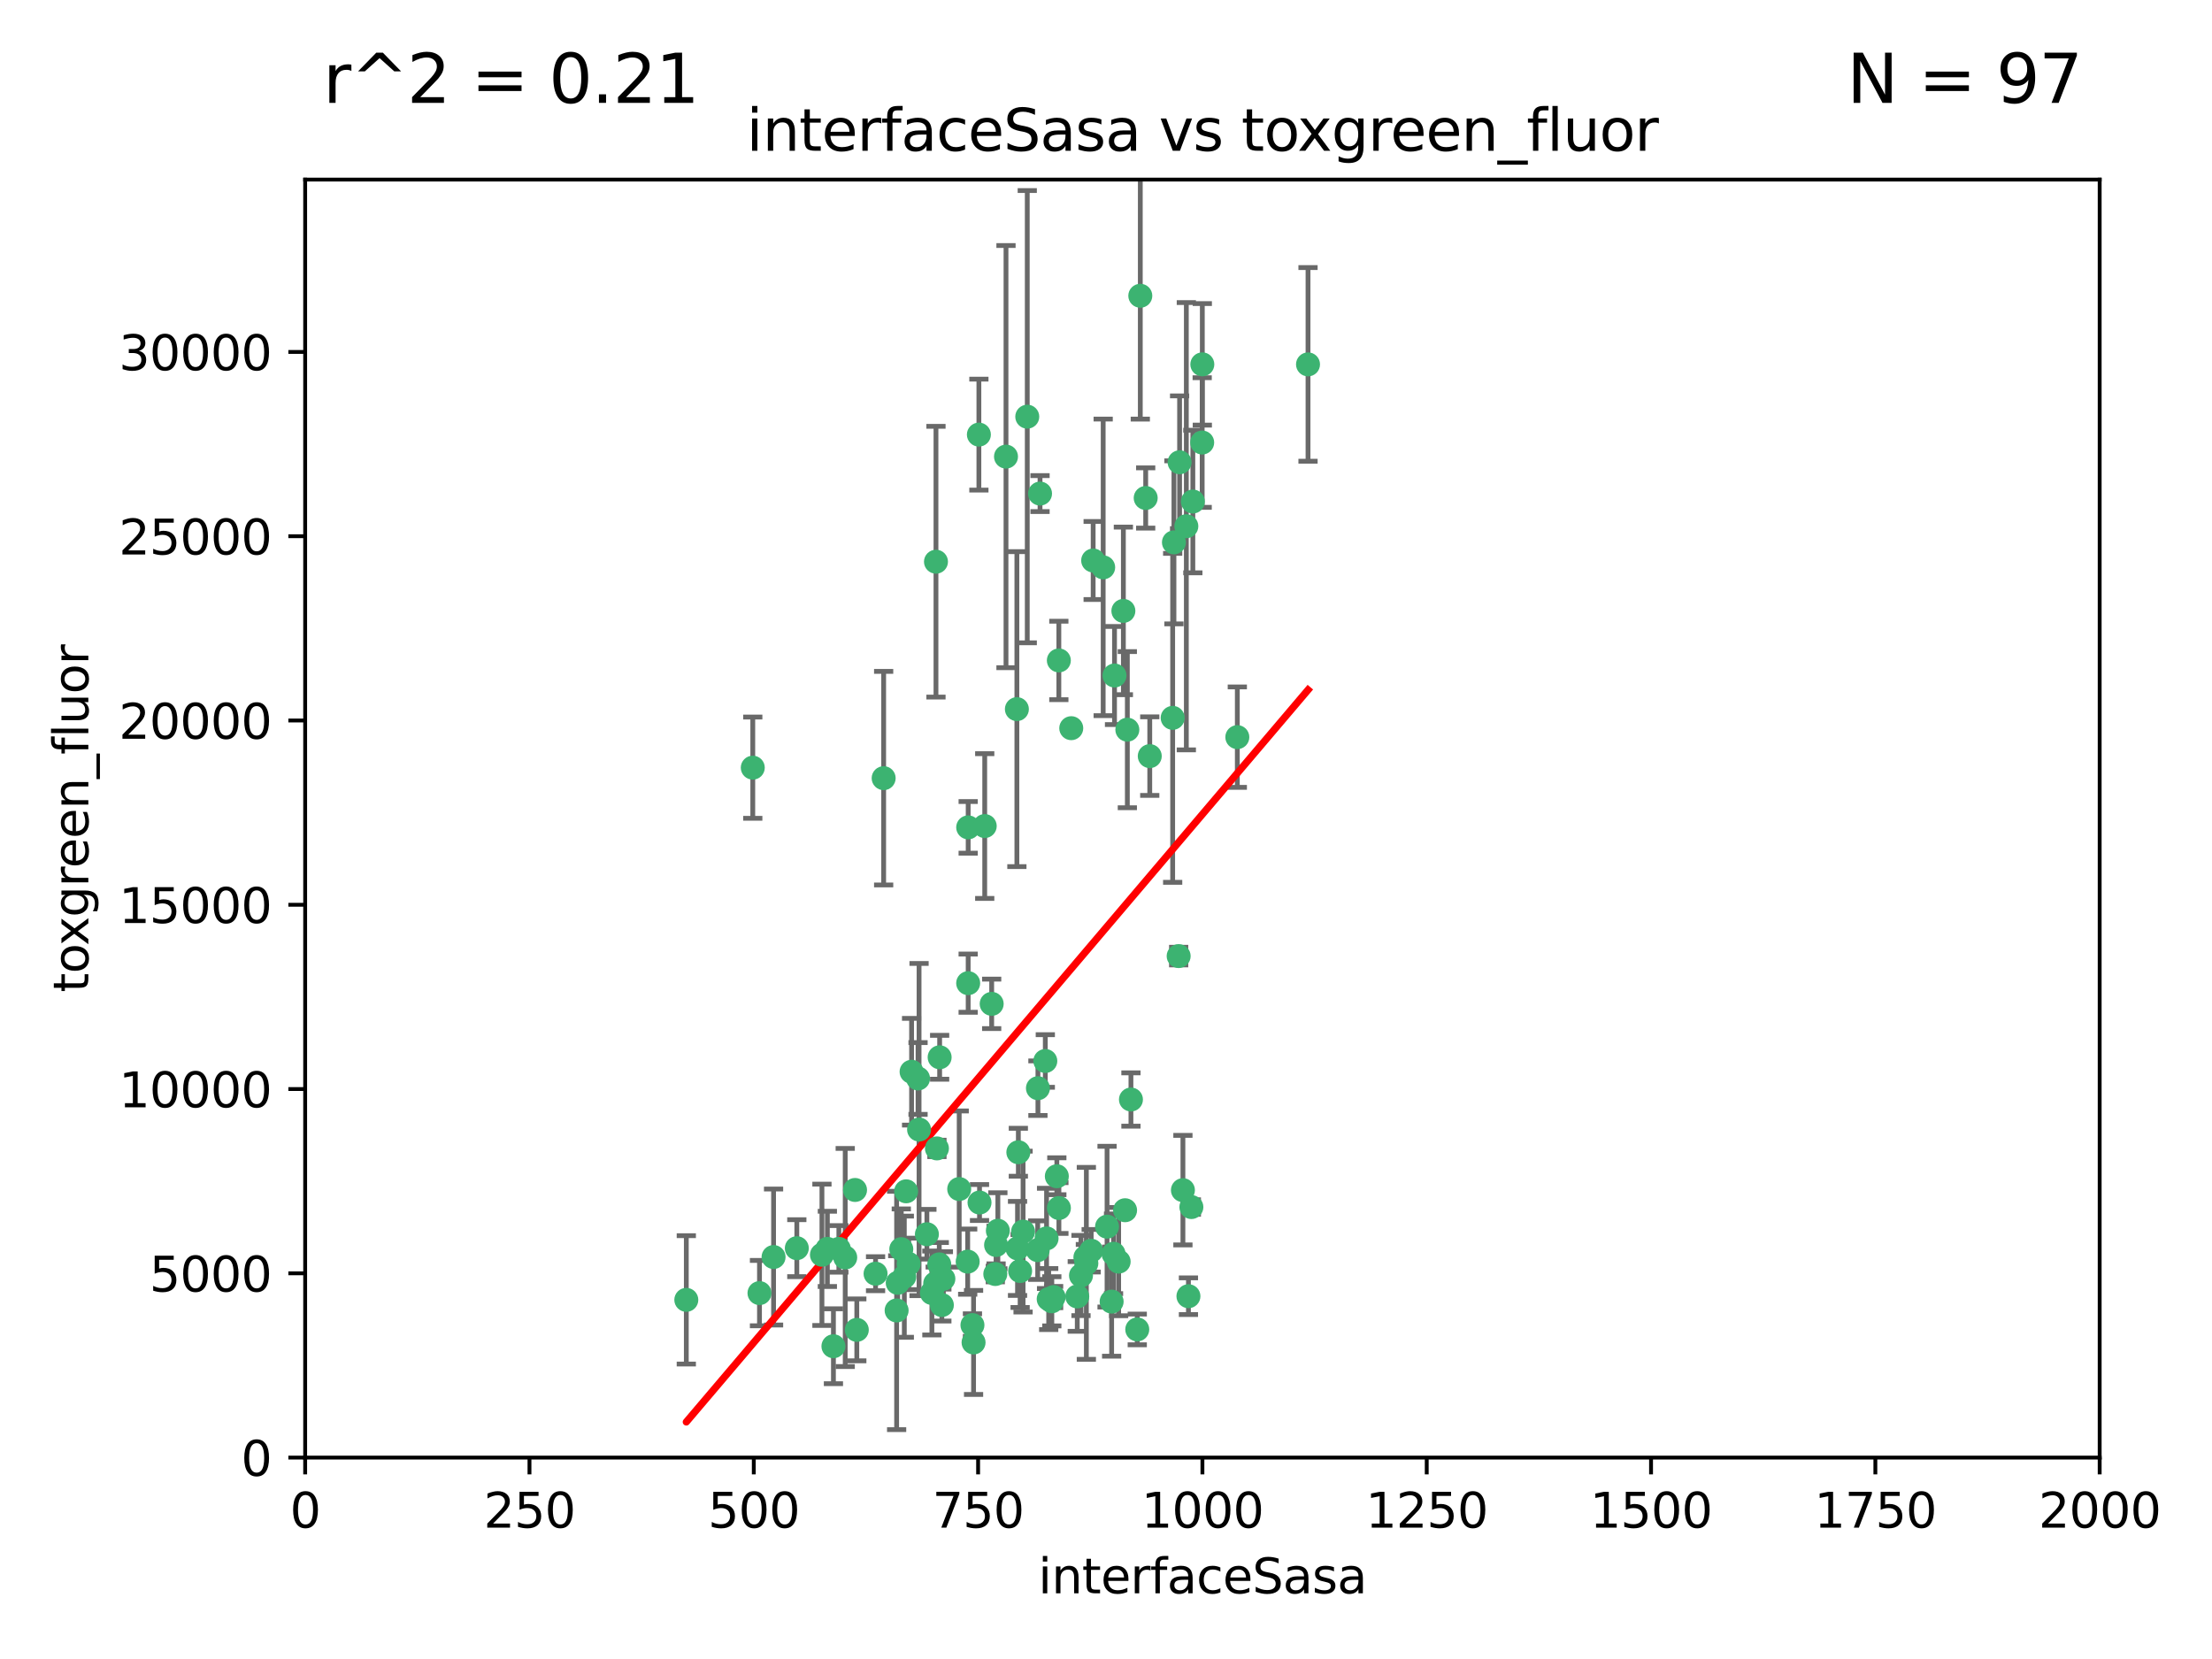 <?xml version="1.0" encoding="utf-8" standalone="no"?>
<!DOCTYPE svg PUBLIC "-//W3C//DTD SVG 1.1//EN"
  "http://www.w3.org/Graphics/SVG/1.1/DTD/svg11.dtd">
<svg xmlns:xlink="http://www.w3.org/1999/xlink" width="460.8pt" height="345.6pt" viewBox="0 0 460.8 345.6" xmlns="http://www.w3.org/2000/svg" version="1.1">
 <defs>
  <style type="text/css">*{stroke-linejoin: round; stroke-linecap: butt}</style>
 </defs>
 <g id="figure_1">
  <g id="patch_1">
   <path d="M 0 345.6 
L 460.8 345.6 
L 460.8 0 
L 0 0 
z
" style="fill: #ffffff"/>
  </g>
  <g id="axes_1">
   <g id="patch_2">
    <path d="M 63.571 303.64 
L 437.4 303.64 
L 437.4 37.411 
L 63.571 37.411 
z
" style="fill: #ffffff"/>
   </g>
   <g id="PathCollection_1">
    <defs>
     <path id="m9578b5d5f4" d="M 0 1.118 
C 0.297 1.118 0.581 1 0.791 0.791 
C 1 0.581 1.118 0.297 1.118 0 
C 1.118 -0.297 1 -0.581 0.791 -0.791 
C 0.581 -1 0.297 -1.118 0 -1.118 
C -0.297 -1.118 -0.581 -1 -0.791 -0.791 
C -1 -0.581 -1.118 -0.297 -1.118 0 
C -1.118 0.297 -1 0.581 -0.791 0.791 
C -0.581 1 -0.297 1.118 0 1.118 
z
" style="stroke: #3cb371"/>
    </defs>
    <g clip-path="url(#pe3e39aa31c)">
     <use xlink:href="#m9578b5d5f4" x="272.484" y="75.908" style="fill: #3cb371; stroke: #3cb371"/>
     <use xlink:href="#m9578b5d5f4" x="250.437" y="92.187" style="fill: #3cb371; stroke: #3cb371"/>
     <use xlink:href="#m9578b5d5f4" x="174.75" y="260.167" style="fill: #3cb371; stroke: #3cb371"/>
     <use xlink:href="#m9578b5d5f4" x="247.136" y="109.622" style="fill: #3cb371; stroke: #3cb371"/>
     <use xlink:href="#m9578b5d5f4" x="244.553" y="112.982" style="fill: #3cb371; stroke: #3cb371"/>
     <use xlink:href="#m9578b5d5f4" x="191.458" y="235.304" style="fill: #3cb371; stroke: #3cb371"/>
     <use xlink:href="#m9578b5d5f4" x="234.02" y="127.26" style="fill: #3cb371; stroke: #3cb371"/>
     <use xlink:href="#m9578b5d5f4" x="223.161" y="151.693" style="fill: #3cb371; stroke: #3cb371"/>
     <use xlink:href="#m9578b5d5f4" x="248.491" y="104.476" style="fill: #3cb371; stroke: #3cb371"/>
     <use xlink:href="#m9578b5d5f4" x="238.669" y="103.738" style="fill: #3cb371; stroke: #3cb371"/>
     <use xlink:href="#m9578b5d5f4" x="227.725" y="116.762" style="fill: #3cb371; stroke: #3cb371"/>
     <use xlink:href="#m9578b5d5f4" x="237.546" y="61.614" style="fill: #3cb371; stroke: #3cb371"/>
     <use xlink:href="#m9578b5d5f4" x="245.731" y="96.299" style="fill: #3cb371; stroke: #3cb371"/>
     <use xlink:href="#m9578b5d5f4" x="257.757" y="153.559" style="fill: #3cb371; stroke: #3cb371"/>
     <use xlink:href="#m9578b5d5f4" x="216.658" y="102.821" style="fill: #3cb371; stroke: #3cb371"/>
     <use xlink:href="#m9578b5d5f4" x="206.585" y="209.121" style="fill: #3cb371; stroke: #3cb371"/>
     <use xlink:href="#m9578b5d5f4" x="250.465" y="75.9" style="fill: #3cb371; stroke: #3cb371"/>
     <use xlink:href="#m9578b5d5f4" x="201.688" y="204.811" style="fill: #3cb371; stroke: #3cb371"/>
     <use xlink:href="#m9578b5d5f4" x="194.981" y="117.014" style="fill: #3cb371; stroke: #3cb371"/>
     <use xlink:href="#m9578b5d5f4" x="220.577" y="137.58" style="fill: #3cb371; stroke: #3cb371"/>
     <use xlink:href="#m9578b5d5f4" x="203.92" y="90.534" style="fill: #3cb371; stroke: #3cb371"/>
     <use xlink:href="#m9578b5d5f4" x="229.813" y="118.19" style="fill: #3cb371; stroke: #3cb371"/>
     <use xlink:href="#m9578b5d5f4" x="234.375" y="252.113" style="fill: #3cb371; stroke: #3cb371"/>
     <use xlink:href="#m9578b5d5f4" x="227.314" y="260.552" style="fill: #3cb371; stroke: #3cb371"/>
     <use xlink:href="#m9578b5d5f4" x="212.14" y="240.037" style="fill: #3cb371; stroke: #3cb371"/>
     <use xlink:href="#m9578b5d5f4" x="195.666" y="263.391" style="fill: #3cb371; stroke: #3cb371"/>
     <use xlink:href="#m9578b5d5f4" x="235.596" y="229.048" style="fill: #3cb371; stroke: #3cb371"/>
     <use xlink:href="#m9578b5d5f4" x="216.22" y="226.692" style="fill: #3cb371; stroke: #3cb371"/>
     <use xlink:href="#m9578b5d5f4" x="247.573" y="270.023" style="fill: #3cb371; stroke: #3cb371"/>
     <use xlink:href="#m9578b5d5f4" x="207.873" y="256.385" style="fill: #3cb371; stroke: #3cb371"/>
     <use xlink:href="#m9578b5d5f4" x="213.998" y="86.8" style="fill: #3cb371; stroke: #3cb371"/>
     <use xlink:href="#m9578b5d5f4" x="188.766" y="248.172" style="fill: #3cb371; stroke: #3cb371"/>
     <use xlink:href="#m9578b5d5f4" x="201.587" y="262.82" style="fill: #3cb371; stroke: #3cb371"/>
     <use xlink:href="#m9578b5d5f4" x="231.574" y="271.146" style="fill: #3cb371; stroke: #3cb371"/>
     <use xlink:href="#m9578b5d5f4" x="216.174" y="260.427" style="fill: #3cb371; stroke: #3cb371"/>
     <use xlink:href="#m9578b5d5f4" x="236.912" y="276.943" style="fill: #3cb371; stroke: #3cb371"/>
     <use xlink:href="#m9578b5d5f4" x="220.589" y="251.655" style="fill: #3cb371; stroke: #3cb371"/>
     <use xlink:href="#m9578b5d5f4" x="219.488" y="270.205" style="fill: #3cb371; stroke: #3cb371"/>
     <use xlink:href="#m9578b5d5f4" x="196.206" y="271.868" style="fill: #3cb371; stroke: #3cb371"/>
     <use xlink:href="#m9578b5d5f4" x="230.62" y="255.535" style="fill: #3cb371; stroke: #3cb371"/>
     <use xlink:href="#m9578b5d5f4" x="226.308" y="263.178" style="fill: #3cb371; stroke: #3cb371"/>
     <use xlink:href="#m9578b5d5f4" x="211.835" y="147.723" style="fill: #3cb371; stroke: #3cb371"/>
     <use xlink:href="#m9578b5d5f4" x="178.12" y="247.891" style="fill: #3cb371; stroke: #3cb371"/>
     <use xlink:href="#m9578b5d5f4" x="233.037" y="262.817" style="fill: #3cb371; stroke: #3cb371"/>
     <use xlink:href="#m9578b5d5f4" x="245.536" y="199.17" style="fill: #3cb371; stroke: #3cb371"/>
     <use xlink:href="#m9578b5d5f4" x="209.568" y="95.121" style="fill: #3cb371; stroke: #3cb371"/>
     <use xlink:href="#m9578b5d5f4" x="248.185" y="251.452" style="fill: #3cb371; stroke: #3cb371"/>
     <use xlink:href="#m9578b5d5f4" x="220.157" y="245.034" style="fill: #3cb371; stroke: #3cb371"/>
     <use xlink:href="#m9578b5d5f4" x="244.288" y="149.542" style="fill: #3cb371; stroke: #3cb371"/>
     <use xlink:href="#m9578b5d5f4" x="186.783" y="272.992" style="fill: #3cb371; stroke: #3cb371"/>
     <use xlink:href="#m9578b5d5f4" x="246.424" y="247.93" style="fill: #3cb371; stroke: #3cb371"/>
     <use xlink:href="#m9578b5d5f4" x="202.811" y="279.655" style="fill: #3cb371; stroke: #3cb371"/>
     <use xlink:href="#m9578b5d5f4" x="231.97" y="261.183" style="fill: #3cb371; stroke: #3cb371"/>
     <use xlink:href="#m9578b5d5f4" x="239.516" y="157.513" style="fill: #3cb371; stroke: #3cb371"/>
     <use xlink:href="#m9578b5d5f4" x="225.192" y="265.707" style="fill: #3cb371; stroke: #3cb371"/>
     <use xlink:href="#m9578b5d5f4" x="212.512" y="264.778" style="fill: #3cb371; stroke: #3cb371"/>
     <use xlink:href="#m9578b5d5f4" x="189.899" y="223.261" style="fill: #3cb371; stroke: #3cb371"/>
     <use xlink:href="#m9578b5d5f4" x="202.578" y="276.039" style="fill: #3cb371; stroke: #3cb371"/>
     <use xlink:href="#m9578b5d5f4" x="188.387" y="265.959" style="fill: #3cb371; stroke: #3cb371"/>
     <use xlink:href="#m9578b5d5f4" x="205.136" y="172.082" style="fill: #3cb371; stroke: #3cb371"/>
     <use xlink:href="#m9578b5d5f4" x="194.819" y="267.377" style="fill: #3cb371; stroke: #3cb371"/>
     <use xlink:href="#m9578b5d5f4" x="194.129" y="269.355" style="fill: #3cb371; stroke: #3cb371"/>
     <use xlink:href="#m9578b5d5f4" x="213.125" y="256.562" style="fill: #3cb371; stroke: #3cb371"/>
     <use xlink:href="#m9578b5d5f4" x="218.463" y="270.619" style="fill: #3cb371; stroke: #3cb371"/>
     <use xlink:href="#m9578b5d5f4" x="161.148" y="261.86" style="fill: #3cb371; stroke: #3cb371"/>
     <use xlink:href="#m9578b5d5f4" x="201.69" y="172.356" style="fill: #3cb371; stroke: #3cb371"/>
     <use xlink:href="#m9578b5d5f4" x="182.396" y="265.335" style="fill: #3cb371; stroke: #3cb371"/>
     <use xlink:href="#m9578b5d5f4" x="224.415" y="270.071" style="fill: #3cb371; stroke: #3cb371"/>
     <use xlink:href="#m9578b5d5f4" x="234.846" y="152.004" style="fill: #3cb371; stroke: #3cb371"/>
     <use xlink:href="#m9578b5d5f4" x="207.338" y="265.402" style="fill: #3cb371; stroke: #3cb371"/>
     <use xlink:href="#m9578b5d5f4" x="199.821" y="247.697" style="fill: #3cb371; stroke: #3cb371"/>
     <use xlink:href="#m9578b5d5f4" x="218.019" y="257.981" style="fill: #3cb371; stroke: #3cb371"/>
     <use xlink:href="#m9578b5d5f4" x="184.082" y="162.105" style="fill: #3cb371; stroke: #3cb371"/>
     <use xlink:href="#m9578b5d5f4" x="207.501" y="259.36" style="fill: #3cb371; stroke: #3cb371"/>
     <use xlink:href="#m9578b5d5f4" x="211.97" y="260.068" style="fill: #3cb371; stroke: #3cb371"/>
     <use xlink:href="#m9578b5d5f4" x="187.755" y="260.221" style="fill: #3cb371; stroke: #3cb371"/>
     <use xlink:href="#m9578b5d5f4" x="172.357" y="260.163" style="fill: #3cb371; stroke: #3cb371"/>
     <use xlink:href="#m9578b5d5f4" x="165.991" y="260.019" style="fill: #3cb371; stroke: #3cb371"/>
     <use xlink:href="#m9578b5d5f4" x="232.174" y="140.722" style="fill: #3cb371; stroke: #3cb371"/>
     <use xlink:href="#m9578b5d5f4" x="226.105" y="261.935" style="fill: #3cb371; stroke: #3cb371"/>
     <use xlink:href="#m9578b5d5f4" x="193.088" y="257.112" style="fill: #3cb371; stroke: #3cb371"/>
     <use xlink:href="#m9578b5d5f4" x="178.488" y="277.035" style="fill: #3cb371; stroke: #3cb371"/>
     <use xlink:href="#m9578b5d5f4" x="156.817" y="159.917" style="fill: #3cb371; stroke: #3cb371"/>
     <use xlink:href="#m9578b5d5f4" x="217.757" y="221.023" style="fill: #3cb371; stroke: #3cb371"/>
     <use xlink:href="#m9578b5d5f4" x="173.619" y="280.448" style="fill: #3cb371; stroke: #3cb371"/>
     <use xlink:href="#m9578b5d5f4" x="196.523" y="266.395" style="fill: #3cb371; stroke: #3cb371"/>
     <use xlink:href="#m9578b5d5f4" x="191.245" y="224.667" style="fill: #3cb371; stroke: #3cb371"/>
     <use xlink:href="#m9578b5d5f4" x="142.971" y="270.784" style="fill: #3cb371; stroke: #3cb371"/>
     <use xlink:href="#m9578b5d5f4" x="195.181" y="239.234" style="fill: #3cb371; stroke: #3cb371"/>
     <use xlink:href="#m9578b5d5f4" x="204.052" y="250.509" style="fill: #3cb371; stroke: #3cb371"/>
     <use xlink:href="#m9578b5d5f4" x="187.013" y="267.238" style="fill: #3cb371; stroke: #3cb371"/>
     <use xlink:href="#m9578b5d5f4" x="195.744" y="220.252" style="fill: #3cb371; stroke: #3cb371"/>
     <use xlink:href="#m9578b5d5f4" x="158.215" y="269.377" style="fill: #3cb371; stroke: #3cb371"/>
     <use xlink:href="#m9578b5d5f4" x="189.29" y="263.294" style="fill: #3cb371; stroke: #3cb371"/>
     <use xlink:href="#m9578b5d5f4" x="219.112" y="271.085" style="fill: #3cb371; stroke: #3cb371"/>
     <use xlink:href="#m9578b5d5f4" x="171.225" y="261.393" style="fill: #3cb371; stroke: #3cb371"/>
     <use xlink:href="#m9578b5d5f4" x="176.075" y="261.957" style="fill: #3cb371; stroke: #3cb371"/>
    </g>
   </g>
   <g id="matplotlib.axis_1">
    <g id="xtick_1">
     <g id="line2d_1">
      <defs>
       <path id="m6687e7be57" d="M 0 0 
L 0 3.5 
" style="stroke: #000000; stroke-width: 0.8"/>
      </defs>
      <g>
       <use xlink:href="#m6687e7be57" x="63.571" y="303.64" style="stroke: #000000; stroke-width: 0.8"/>
      </g>
     </g>
     <g id="text_1">
      <!-- 0 -->
      <g transform="translate(60.39 318.238)scale(0.1 -0.1)">
       <defs>
        <path id="DejaVuSans-30" d="M 2034 4250 
Q 1547 4250 1301 3770 
Q 1056 3291 1056 2328 
Q 1056 1369 1301 889 
Q 1547 409 2034 409 
Q 2525 409 2770 889 
Q 3016 1369 3016 2328 
Q 3016 3291 2770 3770 
Q 2525 4250 2034 4250 
z
M 2034 4750 
Q 2819 4750 3233 4129 
Q 3647 3509 3647 2328 
Q 3647 1150 3233 529 
Q 2819 -91 2034 -91 
Q 1250 -91 836 529 
Q 422 1150 422 2328 
Q 422 3509 836 4129 
Q 1250 4750 2034 4750 
z
" transform="scale(0.016)"/>
       </defs>
       <use xlink:href="#DejaVuSans-30"/>
      </g>
     </g>
    </g>
    <g id="xtick_2">
     <g id="line2d_2">
      <g>
       <use xlink:href="#m6687e7be57" x="110.3" y="303.64" style="stroke: #000000; stroke-width: 0.8"/>
      </g>
     </g>
     <g id="text_2">
      <!-- 250 -->
      <g transform="translate(100.756 318.238)scale(0.1 -0.1)">
       <defs>
        <path id="DejaVuSans-32" d="M 1228 531 
L 3431 531 
L 3431 0 
L 469 0 
L 469 531 
Q 828 903 1448 1529 
Q 2069 2156 2228 2338 
Q 2531 2678 2651 2914 
Q 2772 3150 2772 3378 
Q 2772 3750 2511 3984 
Q 2250 4219 1831 4219 
Q 1534 4219 1204 4116 
Q 875 4013 500 3803 
L 500 4441 
Q 881 4594 1212 4672 
Q 1544 4750 1819 4750 
Q 2544 4750 2975 4387 
Q 3406 4025 3406 3419 
Q 3406 3131 3298 2873 
Q 3191 2616 2906 2266 
Q 2828 2175 2409 1742 
Q 1991 1309 1228 531 
z
" transform="scale(0.016)"/>
        <path id="DejaVuSans-35" d="M 691 4666 
L 3169 4666 
L 3169 4134 
L 1269 4134 
L 1269 2991 
Q 1406 3038 1543 3061 
Q 1681 3084 1819 3084 
Q 2600 3084 3056 2656 
Q 3513 2228 3513 1497 
Q 3513 744 3044 326 
Q 2575 -91 1722 -91 
Q 1428 -91 1123 -41 
Q 819 9 494 109 
L 494 744 
Q 775 591 1075 516 
Q 1375 441 1709 441 
Q 2250 441 2565 725 
Q 2881 1009 2881 1497 
Q 2881 1984 2565 2268 
Q 2250 2553 1709 2553 
Q 1456 2553 1204 2497 
Q 953 2441 691 2322 
L 691 4666 
z
" transform="scale(0.016)"/>
       </defs>
       <use xlink:href="#DejaVuSans-32"/>
       <use xlink:href="#DejaVuSans-35" x="63.623"/>
       <use xlink:href="#DejaVuSans-30" x="127.246"/>
      </g>
     </g>
    </g>
    <g id="xtick_3">
     <g id="line2d_3">
      <g>
       <use xlink:href="#m6687e7be57" x="157.028" y="303.64" style="stroke: #000000; stroke-width: 0.8"/>
      </g>
     </g>
     <g id="text_3">
      <!-- 500 -->
      <g transform="translate(147.485 318.238)scale(0.1 -0.1)">
       <use xlink:href="#DejaVuSans-35"/>
       <use xlink:href="#DejaVuSans-30" x="63.623"/>
       <use xlink:href="#DejaVuSans-30" x="127.246"/>
      </g>
     </g>
    </g>
    <g id="xtick_4">
     <g id="line2d_4">
      <g>
       <use xlink:href="#m6687e7be57" x="203.757" y="303.64" style="stroke: #000000; stroke-width: 0.8"/>
      </g>
     </g>
     <g id="text_4">
      <!-- 750 -->
      <g transform="translate(194.213 318.238)scale(0.1 -0.1)">
       <defs>
        <path id="DejaVuSans-37" d="M 525 4666 
L 3525 4666 
L 3525 4397 
L 1831 0 
L 1172 0 
L 2766 4134 
L 525 4134 
L 525 4666 
z
" transform="scale(0.016)"/>
       </defs>
       <use xlink:href="#DejaVuSans-37"/>
       <use xlink:href="#DejaVuSans-35" x="63.623"/>
       <use xlink:href="#DejaVuSans-30" x="127.246"/>
      </g>
     </g>
    </g>
    <g id="xtick_5">
     <g id="line2d_5">
      <g>
       <use xlink:href="#m6687e7be57" x="250.486" y="303.64" style="stroke: #000000; stroke-width: 0.8"/>
      </g>
     </g>
     <g id="text_5">
      <!-- 1000 -->
      <g transform="translate(237.761 318.238)scale(0.1 -0.1)">
       <defs>
        <path id="DejaVuSans-31" d="M 794 531 
L 1825 531 
L 1825 4091 
L 703 3866 
L 703 4441 
L 1819 4666 
L 2450 4666 
L 2450 531 
L 3481 531 
L 3481 0 
L 794 0 
L 794 531 
z
" transform="scale(0.016)"/>
       </defs>
       <use xlink:href="#DejaVuSans-31"/>
       <use xlink:href="#DejaVuSans-30" x="63.623"/>
       <use xlink:href="#DejaVuSans-30" x="127.246"/>
       <use xlink:href="#DejaVuSans-30" x="190.869"/>
      </g>
     </g>
    </g>
    <g id="xtick_6">
     <g id="line2d_6">
      <g>
       <use xlink:href="#m6687e7be57" x="297.214" y="303.64" style="stroke: #000000; stroke-width: 0.8"/>
      </g>
     </g>
     <g id="text_6">
      <!-- 1250 -->
      <g transform="translate(284.489 318.238)scale(0.1 -0.1)">
       <use xlink:href="#DejaVuSans-31"/>
       <use xlink:href="#DejaVuSans-32" x="63.623"/>
       <use xlink:href="#DejaVuSans-35" x="127.246"/>
       <use xlink:href="#DejaVuSans-30" x="190.869"/>
      </g>
     </g>
    </g>
    <g id="xtick_7">
     <g id="line2d_7">
      <g>
       <use xlink:href="#m6687e7be57" x="343.943" y="303.64" style="stroke: #000000; stroke-width: 0.8"/>
      </g>
     </g>
     <g id="text_7">
      <!-- 1500 -->
      <g transform="translate(331.218 318.238)scale(0.1 -0.1)">
       <use xlink:href="#DejaVuSans-31"/>
       <use xlink:href="#DejaVuSans-35" x="63.623"/>
       <use xlink:href="#DejaVuSans-30" x="127.246"/>
       <use xlink:href="#DejaVuSans-30" x="190.869"/>
      </g>
     </g>
    </g>
    <g id="xtick_8">
     <g id="line2d_8">
      <g>
       <use xlink:href="#m6687e7be57" x="390.671" y="303.64" style="stroke: #000000; stroke-width: 0.8"/>
      </g>
     </g>
     <g id="text_8">
      <!-- 1750 -->
      <g transform="translate(377.946 318.238)scale(0.1 -0.1)">
       <use xlink:href="#DejaVuSans-31"/>
       <use xlink:href="#DejaVuSans-37" x="63.623"/>
       <use xlink:href="#DejaVuSans-35" x="127.246"/>
       <use xlink:href="#DejaVuSans-30" x="190.869"/>
      </g>
     </g>
    </g>
    <g id="xtick_9">
     <g id="line2d_9">
      <g>
       <use xlink:href="#m6687e7be57" x="437.4" y="303.64" style="stroke: #000000; stroke-width: 0.8"/>
      </g>
     </g>
     <g id="text_9">
      <!-- 2000 -->
      <g transform="translate(424.675 318.238)scale(0.1 -0.1)">
       <use xlink:href="#DejaVuSans-32"/>
       <use xlink:href="#DejaVuSans-30" x="63.623"/>
       <use xlink:href="#DejaVuSans-30" x="127.246"/>
       <use xlink:href="#DejaVuSans-30" x="190.869"/>
      </g>
     </g>
    </g>
    <g id="text_10">
     <!-- interfaceSasa -->
     <g transform="translate(216.279 331.917)scale(0.1 -0.1)">
      <defs>
       <path id="DejaVuSans-69" d="M 603 3500 
L 1178 3500 
L 1178 0 
L 603 0 
L 603 3500 
z
M 603 4863 
L 1178 4863 
L 1178 4134 
L 603 4134 
L 603 4863 
z
" transform="scale(0.016)"/>
       <path id="DejaVuSans-6e" d="M 3513 2113 
L 3513 0 
L 2938 0 
L 2938 2094 
Q 2938 2591 2744 2837 
Q 2550 3084 2163 3084 
Q 1697 3084 1428 2787 
Q 1159 2491 1159 1978 
L 1159 0 
L 581 0 
L 581 3500 
L 1159 3500 
L 1159 2956 
Q 1366 3272 1645 3428 
Q 1925 3584 2291 3584 
Q 2894 3584 3203 3211 
Q 3513 2838 3513 2113 
z
" transform="scale(0.016)"/>
       <path id="DejaVuSans-74" d="M 1172 4494 
L 1172 3500 
L 2356 3500 
L 2356 3053 
L 1172 3053 
L 1172 1153 
Q 1172 725 1289 603 
Q 1406 481 1766 481 
L 2356 481 
L 2356 0 
L 1766 0 
Q 1100 0 847 248 
Q 594 497 594 1153 
L 594 3053 
L 172 3053 
L 172 3500 
L 594 3500 
L 594 4494 
L 1172 4494 
z
" transform="scale(0.016)"/>
       <path id="DejaVuSans-65" d="M 3597 1894 
L 3597 1613 
L 953 1613 
Q 991 1019 1311 708 
Q 1631 397 2203 397 
Q 2534 397 2845 478 
Q 3156 559 3463 722 
L 3463 178 
Q 3153 47 2828 -22 
Q 2503 -91 2169 -91 
Q 1331 -91 842 396 
Q 353 884 353 1716 
Q 353 2575 817 3079 
Q 1281 3584 2069 3584 
Q 2775 3584 3186 3129 
Q 3597 2675 3597 1894 
z
M 3022 2063 
Q 3016 2534 2758 2815 
Q 2500 3097 2075 3097 
Q 1594 3097 1305 2825 
Q 1016 2553 972 2059 
L 3022 2063 
z
" transform="scale(0.016)"/>
       <path id="DejaVuSans-72" d="M 2631 2963 
Q 2534 3019 2420 3045 
Q 2306 3072 2169 3072 
Q 1681 3072 1420 2755 
Q 1159 2438 1159 1844 
L 1159 0 
L 581 0 
L 581 3500 
L 1159 3500 
L 1159 2956 
Q 1341 3275 1631 3429 
Q 1922 3584 2338 3584 
Q 2397 3584 2469 3576 
Q 2541 3569 2628 3553 
L 2631 2963 
z
" transform="scale(0.016)"/>
       <path id="DejaVuSans-66" d="M 2375 4863 
L 2375 4384 
L 1825 4384 
Q 1516 4384 1395 4259 
Q 1275 4134 1275 3809 
L 1275 3500 
L 2222 3500 
L 2222 3053 
L 1275 3053 
L 1275 0 
L 697 0 
L 697 3053 
L 147 3053 
L 147 3500 
L 697 3500 
L 697 3744 
Q 697 4328 969 4595 
Q 1241 4863 1831 4863 
L 2375 4863 
z
" transform="scale(0.016)"/>
       <path id="DejaVuSans-61" d="M 2194 1759 
Q 1497 1759 1228 1600 
Q 959 1441 959 1056 
Q 959 750 1161 570 
Q 1363 391 1709 391 
Q 2188 391 2477 730 
Q 2766 1069 2766 1631 
L 2766 1759 
L 2194 1759 
z
M 3341 1997 
L 3341 0 
L 2766 0 
L 2766 531 
Q 2569 213 2275 61 
Q 1981 -91 1556 -91 
Q 1019 -91 701 211 
Q 384 513 384 1019 
Q 384 1609 779 1909 
Q 1175 2209 1959 2209 
L 2766 2209 
L 2766 2266 
Q 2766 2663 2505 2880 
Q 2244 3097 1772 3097 
Q 1472 3097 1187 3025 
Q 903 2953 641 2809 
L 641 3341 
Q 956 3463 1253 3523 
Q 1550 3584 1831 3584 
Q 2591 3584 2966 3190 
Q 3341 2797 3341 1997 
z
" transform="scale(0.016)"/>
       <path id="DejaVuSans-63" d="M 3122 3366 
L 3122 2828 
Q 2878 2963 2633 3030 
Q 2388 3097 2138 3097 
Q 1578 3097 1268 2742 
Q 959 2388 959 1747 
Q 959 1106 1268 751 
Q 1578 397 2138 397 
Q 2388 397 2633 464 
Q 2878 531 3122 666 
L 3122 134 
Q 2881 22 2623 -34 
Q 2366 -91 2075 -91 
Q 1284 -91 818 406 
Q 353 903 353 1747 
Q 353 2603 823 3093 
Q 1294 3584 2113 3584 
Q 2378 3584 2631 3529 
Q 2884 3475 3122 3366 
z
" transform="scale(0.016)"/>
       <path id="DejaVuSans-53" d="M 3425 4513 
L 3425 3897 
Q 3066 4069 2747 4153 
Q 2428 4238 2131 4238 
Q 1616 4238 1336 4038 
Q 1056 3838 1056 3469 
Q 1056 3159 1242 3001 
Q 1428 2844 1947 2747 
L 2328 2669 
Q 3034 2534 3370 2195 
Q 3706 1856 3706 1288 
Q 3706 609 3251 259 
Q 2797 -91 1919 -91 
Q 1588 -91 1214 -16 
Q 841 59 441 206 
L 441 856 
Q 825 641 1194 531 
Q 1563 422 1919 422 
Q 2459 422 2753 634 
Q 3047 847 3047 1241 
Q 3047 1584 2836 1778 
Q 2625 1972 2144 2069 
L 1759 2144 
Q 1053 2284 737 2584 
Q 422 2884 422 3419 
Q 422 4038 858 4394 
Q 1294 4750 2059 4750 
Q 2388 4750 2728 4690 
Q 3069 4631 3425 4513 
z
" transform="scale(0.016)"/>
       <path id="DejaVuSans-73" d="M 2834 3397 
L 2834 2853 
Q 2591 2978 2328 3040 
Q 2066 3103 1784 3103 
Q 1356 3103 1142 2972 
Q 928 2841 928 2578 
Q 928 2378 1081 2264 
Q 1234 2150 1697 2047 
L 1894 2003 
Q 2506 1872 2764 1633 
Q 3022 1394 3022 966 
Q 3022 478 2636 193 
Q 2250 -91 1575 -91 
Q 1294 -91 989 -36 
Q 684 19 347 128 
L 347 722 
Q 666 556 975 473 
Q 1284 391 1588 391 
Q 1994 391 2212 530 
Q 2431 669 2431 922 
Q 2431 1156 2273 1281 
Q 2116 1406 1581 1522 
L 1381 1569 
Q 847 1681 609 1914 
Q 372 2147 372 2553 
Q 372 3047 722 3315 
Q 1072 3584 1716 3584 
Q 2034 3584 2315 3537 
Q 2597 3491 2834 3397 
z
" transform="scale(0.016)"/>
      </defs>
      <use xlink:href="#DejaVuSans-69"/>
      <use xlink:href="#DejaVuSans-6e" x="27.783"/>
      <use xlink:href="#DejaVuSans-74" x="91.162"/>
      <use xlink:href="#DejaVuSans-65" x="130.371"/>
      <use xlink:href="#DejaVuSans-72" x="191.895"/>
      <use xlink:href="#DejaVuSans-66" x="233.008"/>
      <use xlink:href="#DejaVuSans-61" x="268.213"/>
      <use xlink:href="#DejaVuSans-63" x="329.492"/>
      <use xlink:href="#DejaVuSans-65" x="384.473"/>
      <use xlink:href="#DejaVuSans-53" x="445.996"/>
      <use xlink:href="#DejaVuSans-61" x="509.473"/>
      <use xlink:href="#DejaVuSans-73" x="570.752"/>
      <use xlink:href="#DejaVuSans-61" x="622.852"/>
     </g>
    </g>
   </g>
   <g id="matplotlib.axis_2">
    <g id="ytick_1">
     <g id="line2d_10">
      <defs>
       <path id="mf3205bac61" d="M 0 0 
L -3.5 0 
" style="stroke: #000000; stroke-width: 0.8"/>
      </defs>
      <g>
       <use xlink:href="#mf3205bac61" x="63.571" y="303.64" style="stroke: #000000; stroke-width: 0.8"/>
      </g>
     </g>
     <g id="text_11">
      <!-- 0 -->
      <g transform="translate(50.209 307.439)scale(0.1 -0.1)">
       <use xlink:href="#DejaVuSans-30"/>
      </g>
     </g>
    </g>
    <g id="ytick_2">
     <g id="line2d_11">
      <g>
       <use xlink:href="#mf3205bac61" x="63.571" y="265.253" style="stroke: #000000; stroke-width: 0.8"/>
      </g>
     </g>
     <g id="text_12">
      <!-- 5000 -->
      <g transform="translate(31.121 269.052)scale(0.1 -0.1)">
       <use xlink:href="#DejaVuSans-35"/>
       <use xlink:href="#DejaVuSans-30" x="63.623"/>
       <use xlink:href="#DejaVuSans-30" x="127.246"/>
       <use xlink:href="#DejaVuSans-30" x="190.869"/>
      </g>
     </g>
    </g>
    <g id="ytick_3">
     <g id="line2d_12">
      <g>
       <use xlink:href="#mf3205bac61" x="63.571" y="226.866" style="stroke: #000000; stroke-width: 0.8"/>
      </g>
     </g>
     <g id="text_13">
      <!-- 10000 -->
      <g transform="translate(24.759 230.665)scale(0.1 -0.1)">
       <use xlink:href="#DejaVuSans-31"/>
       <use xlink:href="#DejaVuSans-30" x="63.623"/>
       <use xlink:href="#DejaVuSans-30" x="127.246"/>
       <use xlink:href="#DejaVuSans-30" x="190.869"/>
       <use xlink:href="#DejaVuSans-30" x="254.492"/>
      </g>
     </g>
    </g>
    <g id="ytick_4">
     <g id="line2d_13">
      <g>
       <use xlink:href="#mf3205bac61" x="63.571" y="188.479" style="stroke: #000000; stroke-width: 0.8"/>
      </g>
     </g>
     <g id="text_14">
      <!-- 15000 -->
      <g transform="translate(24.759 192.278)scale(0.1 -0.1)">
       <use xlink:href="#DejaVuSans-31"/>
       <use xlink:href="#DejaVuSans-35" x="63.623"/>
       <use xlink:href="#DejaVuSans-30" x="127.246"/>
       <use xlink:href="#DejaVuSans-30" x="190.869"/>
       <use xlink:href="#DejaVuSans-30" x="254.492"/>
      </g>
     </g>
    </g>
    <g id="ytick_5">
     <g id="line2d_14">
      <g>
       <use xlink:href="#mf3205bac61" x="63.571" y="150.092" style="stroke: #000000; stroke-width: 0.8"/>
      </g>
     </g>
     <g id="text_15">
      <!-- 20000 -->
      <g transform="translate(24.759 153.891)scale(0.1 -0.1)">
       <use xlink:href="#DejaVuSans-32"/>
       <use xlink:href="#DejaVuSans-30" x="63.623"/>
       <use xlink:href="#DejaVuSans-30" x="127.246"/>
       <use xlink:href="#DejaVuSans-30" x="190.869"/>
       <use xlink:href="#DejaVuSans-30" x="254.492"/>
      </g>
     </g>
    </g>
    <g id="ytick_6">
     <g id="line2d_15">
      <g>
       <use xlink:href="#mf3205bac61" x="63.571" y="111.705" style="stroke: #000000; stroke-width: 0.8"/>
      </g>
     </g>
     <g id="text_16">
      <!-- 25000 -->
      <g transform="translate(24.759 115.504)scale(0.1 -0.1)">
       <use xlink:href="#DejaVuSans-32"/>
       <use xlink:href="#DejaVuSans-35" x="63.623"/>
       <use xlink:href="#DejaVuSans-30" x="127.246"/>
       <use xlink:href="#DejaVuSans-30" x="190.869"/>
       <use xlink:href="#DejaVuSans-30" x="254.492"/>
      </g>
     </g>
    </g>
    <g id="ytick_7">
     <g id="line2d_16">
      <g>
       <use xlink:href="#mf3205bac61" x="63.571" y="73.317" style="stroke: #000000; stroke-width: 0.8"/>
      </g>
     </g>
     <g id="text_17">
      <!-- 30000 -->
      <g transform="translate(24.759 77.117)scale(0.1 -0.1)">
       <defs>
        <path id="DejaVuSans-33" d="M 2597 2516 
Q 3050 2419 3304 2112 
Q 3559 1806 3559 1356 
Q 3559 666 3084 287 
Q 2609 -91 1734 -91 
Q 1441 -91 1130 -33 
Q 819 25 488 141 
L 488 750 
Q 750 597 1062 519 
Q 1375 441 1716 441 
Q 2309 441 2620 675 
Q 2931 909 2931 1356 
Q 2931 1769 2642 2001 
Q 2353 2234 1838 2234 
L 1294 2234 
L 1294 2753 
L 1863 2753 
Q 2328 2753 2575 2939 
Q 2822 3125 2822 3475 
Q 2822 3834 2567 4026 
Q 2313 4219 1838 4219 
Q 1578 4219 1281 4162 
Q 984 4106 628 3988 
L 628 4550 
Q 988 4650 1302 4700 
Q 1616 4750 1894 4750 
Q 2613 4750 3031 4423 
Q 3450 4097 3450 3541 
Q 3450 3153 3228 2886 
Q 3006 2619 2597 2516 
z
" transform="scale(0.016)"/>
       </defs>
       <use xlink:href="#DejaVuSans-33"/>
       <use xlink:href="#DejaVuSans-30" x="63.623"/>
       <use xlink:href="#DejaVuSans-30" x="127.246"/>
       <use xlink:href="#DejaVuSans-30" x="190.869"/>
       <use xlink:href="#DejaVuSans-30" x="254.492"/>
      </g>
     </g>
    </g>
    <g id="text_18">
     <!-- toxgreen_fluor -->
     <g transform="translate(18.401 206.72)rotate(-90)scale(0.1 -0.1)">
      <defs>
       <path id="DejaVuSans-6f" d="M 1959 3097 
Q 1497 3097 1228 2736 
Q 959 2375 959 1747 
Q 959 1119 1226 758 
Q 1494 397 1959 397 
Q 2419 397 2687 759 
Q 2956 1122 2956 1747 
Q 2956 2369 2687 2733 
Q 2419 3097 1959 3097 
z
M 1959 3584 
Q 2709 3584 3137 3096 
Q 3566 2609 3566 1747 
Q 3566 888 3137 398 
Q 2709 -91 1959 -91 
Q 1206 -91 779 398 
Q 353 888 353 1747 
Q 353 2609 779 3096 
Q 1206 3584 1959 3584 
z
" transform="scale(0.016)"/>
       <path id="DejaVuSans-78" d="M 3513 3500 
L 2247 1797 
L 3578 0 
L 2900 0 
L 1881 1375 
L 863 0 
L 184 0 
L 1544 1831 
L 300 3500 
L 978 3500 
L 1906 2253 
L 2834 3500 
L 3513 3500 
z
" transform="scale(0.016)"/>
       <path id="DejaVuSans-67" d="M 2906 1791 
Q 2906 2416 2648 2759 
Q 2391 3103 1925 3103 
Q 1463 3103 1205 2759 
Q 947 2416 947 1791 
Q 947 1169 1205 825 
Q 1463 481 1925 481 
Q 2391 481 2648 825 
Q 2906 1169 2906 1791 
z
M 3481 434 
Q 3481 -459 3084 -895 
Q 2688 -1331 1869 -1331 
Q 1566 -1331 1297 -1286 
Q 1028 -1241 775 -1147 
L 775 -588 
Q 1028 -725 1275 -790 
Q 1522 -856 1778 -856 
Q 2344 -856 2625 -561 
Q 2906 -266 2906 331 
L 2906 616 
Q 2728 306 2450 153 
Q 2172 0 1784 0 
Q 1141 0 747 490 
Q 353 981 353 1791 
Q 353 2603 747 3093 
Q 1141 3584 1784 3584 
Q 2172 3584 2450 3431 
Q 2728 3278 2906 2969 
L 2906 3500 
L 3481 3500 
L 3481 434 
z
" transform="scale(0.016)"/>
       <path id="DejaVuSans-5f" d="M 3263 -1063 
L 3263 -1509 
L -63 -1509 
L -63 -1063 
L 3263 -1063 
z
" transform="scale(0.016)"/>
       <path id="DejaVuSans-6c" d="M 603 4863 
L 1178 4863 
L 1178 0 
L 603 0 
L 603 4863 
z
" transform="scale(0.016)"/>
       <path id="DejaVuSans-75" d="M 544 1381 
L 544 3500 
L 1119 3500 
L 1119 1403 
Q 1119 906 1312 657 
Q 1506 409 1894 409 
Q 2359 409 2629 706 
Q 2900 1003 2900 1516 
L 2900 3500 
L 3475 3500 
L 3475 0 
L 2900 0 
L 2900 538 
Q 2691 219 2414 64 
Q 2138 -91 1772 -91 
Q 1169 -91 856 284 
Q 544 659 544 1381 
z
M 1991 3584 
L 1991 3584 
z
" transform="scale(0.016)"/>
      </defs>
      <use xlink:href="#DejaVuSans-74"/>
      <use xlink:href="#DejaVuSans-6f" x="39.209"/>
      <use xlink:href="#DejaVuSans-78" x="97.266"/>
      <use xlink:href="#DejaVuSans-67" x="156.445"/>
      <use xlink:href="#DejaVuSans-72" x="219.922"/>
      <use xlink:href="#DejaVuSans-65" x="258.785"/>
      <use xlink:href="#DejaVuSans-65" x="320.309"/>
      <use xlink:href="#DejaVuSans-6e" x="381.832"/>
      <use xlink:href="#DejaVuSans-5f" x="445.211"/>
      <use xlink:href="#DejaVuSans-66" x="495.211"/>
      <use xlink:href="#DejaVuSans-6c" x="530.416"/>
      <use xlink:href="#DejaVuSans-75" x="558.199"/>
      <use xlink:href="#DejaVuSans-6f" x="621.578"/>
      <use xlink:href="#DejaVuSans-72" x="682.76"/>
     </g>
    </g>
   </g>
   <g id="LineCollection_1">
    <path d="M 272.484 96.079 
L 272.484 55.738 
" clip-path="url(#pe3e39aa31c)" style="fill: none; stroke: #696969"/>
    <path d="M 250.437 105.69 
L 250.437 78.685 
" clip-path="url(#pe3e39aa31c)" style="fill: none; stroke: #696969"/>
    <path d="M 174.75 265.023 
L 174.75 255.311 
" clip-path="url(#pe3e39aa31c)" style="fill: none; stroke: #696969"/>
    <path d="M 247.136 156.211 
L 247.136 63.032 
" clip-path="url(#pe3e39aa31c)" style="fill: none; stroke: #696969"/>
    <path d="M 244.553 129.961 
L 244.553 96.004 
" clip-path="url(#pe3e39aa31c)" style="fill: none; stroke: #696969"/>
    <path d="M 191.458 269.906 
L 191.458 200.702 
" clip-path="url(#pe3e39aa31c)" style="fill: none; stroke: #696969"/>
    <path d="M 234.02 144.714 
L 234.02 109.807 
" clip-path="url(#pe3e39aa31c)" style="fill: none; stroke: #696969"/>
    <path d="M 223.161 152.217 
L 223.161 151.168 
" clip-path="url(#pe3e39aa31c)" style="fill: none; stroke: #696969"/>
    <path d="M 248.491 119.328 
L 248.491 89.623 
" clip-path="url(#pe3e39aa31c)" style="fill: none; stroke: #696969"/>
    <path d="M 238.669 110.014 
L 238.669 97.461 
" clip-path="url(#pe3e39aa31c)" style="fill: none; stroke: #696969"/>
    <path d="M 227.725 124.89 
L 227.725 108.635 
" clip-path="url(#pe3e39aa31c)" style="fill: none; stroke: #696969"/>
    <path d="M 237.546 87.306 
L 237.546 35.922 
" clip-path="url(#pe3e39aa31c)" style="fill: none; stroke: #696969"/>
    <path d="M 245.731 110.125 
L 245.731 82.473 
" clip-path="url(#pe3e39aa31c)" style="fill: none; stroke: #696969"/>
    <path d="M 257.757 164.019 
L 257.757 143.098 
" clip-path="url(#pe3e39aa31c)" style="fill: none; stroke: #696969"/>
    <path d="M 216.658 106.565 
L 216.658 99.077 
" clip-path="url(#pe3e39aa31c)" style="fill: none; stroke: #696969"/>
    <path d="M 206.585 214.275 
L 206.585 203.967 
" clip-path="url(#pe3e39aa31c)" style="fill: none; stroke: #696969"/>
    <path d="M 250.465 88.56 
L 250.465 63.241 
" clip-path="url(#pe3e39aa31c)" style="fill: none; stroke: #696969"/>
    <path d="M 201.688 210.874 
L 201.688 198.748 
" clip-path="url(#pe3e39aa31c)" style="fill: none; stroke: #696969"/>
    <path d="M 194.981 145.217 
L 194.981 88.811 
" clip-path="url(#pe3e39aa31c)" style="fill: none; stroke: #696969"/>
    <path d="M 220.577 145.75 
L 220.577 129.411 
" clip-path="url(#pe3e39aa31c)" style="fill: none; stroke: #696969"/>
    <path d="M 203.92 102.091 
L 203.92 78.978 
" clip-path="url(#pe3e39aa31c)" style="fill: none; stroke: #696969"/>
    <path d="M 229.813 149.083 
L 229.813 87.298 
" clip-path="url(#pe3e39aa31c)" style="fill: none; stroke: #696969"/>
    <path d="M 234.375 253.068 
L 234.375 251.158 
" clip-path="url(#pe3e39aa31c)" style="fill: none; stroke: #696969"/>
    <path d="M 227.314 264.982 
L 227.314 256.122 
" clip-path="url(#pe3e39aa31c)" style="fill: none; stroke: #696969"/>
    <path d="M 212.14 245.032 
L 212.14 235.043 
" clip-path="url(#pe3e39aa31c)" style="fill: none; stroke: #696969"/>
    <path d="M 195.666 267.937 
L 195.666 258.844 
" clip-path="url(#pe3e39aa31c)" style="fill: none; stroke: #696969"/>
    <path d="M 235.596 234.604 
L 235.596 223.492 
" clip-path="url(#pe3e39aa31c)" style="fill: none; stroke: #696969"/>
    <path d="M 216.22 232.376 
L 216.22 221.008 
" clip-path="url(#pe3e39aa31c)" style="fill: none; stroke: #696969"/>
    <path d="M 247.573 273.841 
L 247.573 266.205 
" clip-path="url(#pe3e39aa31c)" style="fill: none; stroke: #696969"/>
    <path d="M 207.873 264.301 
L 207.873 248.47 
" clip-path="url(#pe3e39aa31c)" style="fill: none; stroke: #696969"/>
    <path d="M 213.998 133.906 
L 213.998 39.694 
" clip-path="url(#pe3e39aa31c)" style="fill: none; stroke: #696969"/>
    <path d="M 188.766 248.702 
L 188.766 247.642 
" clip-path="url(#pe3e39aa31c)" style="fill: none; stroke: #696969"/>
    <path d="M 201.587 269.609 
L 201.587 256.032 
" clip-path="url(#pe3e39aa31c)" style="fill: none; stroke: #696969"/>
    <path d="M 231.574 282.519 
L 231.574 259.772 
" clip-path="url(#pe3e39aa31c)" style="fill: none; stroke: #696969"/>
    <path d="M 216.174 266.526 
L 216.174 254.328 
" clip-path="url(#pe3e39aa31c)" style="fill: none; stroke: #696969"/>
    <path d="M 236.912 280.142 
L 236.912 273.744 
" clip-path="url(#pe3e39aa31c)" style="fill: none; stroke: #696969"/>
    <path d="M 220.589 256.945 
L 220.589 246.364 
" clip-path="url(#pe3e39aa31c)" style="fill: none; stroke: #696969"/>
    <path d="M 219.488 272.421 
L 219.488 267.99 
" clip-path="url(#pe3e39aa31c)" style="fill: none; stroke: #696969"/>
    <path d="M 196.206 275.193 
L 196.206 268.542 
" clip-path="url(#pe3e39aa31c)" style="fill: none; stroke: #696969"/>
    <path d="M 230.62 272.278 
L 230.62 238.793 
" clip-path="url(#pe3e39aa31c)" style="fill: none; stroke: #696969"/>
    <path d="M 226.308 283.173 
L 226.308 243.183 
" clip-path="url(#pe3e39aa31c)" style="fill: none; stroke: #696969"/>
    <path d="M 211.835 180.527 
L 211.835 114.919 
" clip-path="url(#pe3e39aa31c)" style="fill: none; stroke: #696969"/>
    <path d="M 178.12 248.596 
L 178.12 247.186 
" clip-path="url(#pe3e39aa31c)" style="fill: none; stroke: #696969"/>
    <path d="M 233.037 274.093 
L 233.037 251.542 
" clip-path="url(#pe3e39aa31c)" style="fill: none; stroke: #696969"/>
    <path d="M 245.536 201.012 
L 245.536 197.328 
" clip-path="url(#pe3e39aa31c)" style="fill: none; stroke: #696969"/>
    <path d="M 209.568 139.091 
L 209.568 51.151 
" clip-path="url(#pe3e39aa31c)" style="fill: none; stroke: #696969"/>
    <path d="M 248.185 252.966 
L 248.185 249.939 
" clip-path="url(#pe3e39aa31c)" style="fill: none; stroke: #696969"/>
    <path d="M 220.157 248.879 
L 220.157 241.19 
" clip-path="url(#pe3e39aa31c)" style="fill: none; stroke: #696969"/>
    <path d="M 244.288 183.804 
L 244.288 115.28 
" clip-path="url(#pe3e39aa31c)" style="fill: none; stroke: #696969"/>
    <path d="M 186.783 297.815 
L 186.783 248.168 
" clip-path="url(#pe3e39aa31c)" style="fill: none; stroke: #696969"/>
    <path d="M 246.424 259.34 
L 246.424 236.521 
" clip-path="url(#pe3e39aa31c)" style="fill: none; stroke: #696969"/>
    <path d="M 202.811 290.49 
L 202.811 268.821 
" clip-path="url(#pe3e39aa31c)" style="fill: none; stroke: #696969"/>
    <path d="M 231.97 269.484 
L 231.97 252.882 
" clip-path="url(#pe3e39aa31c)" style="fill: none; stroke: #696969"/>
    <path d="M 239.516 165.694 
L 239.516 149.332 
" clip-path="url(#pe3e39aa31c)" style="fill: none; stroke: #696969"/>
    <path d="M 225.192 274.064 
L 225.192 257.35 
" clip-path="url(#pe3e39aa31c)" style="fill: none; stroke: #696969"/>
    <path d="M 212.512 272.37 
L 212.512 257.186 
" clip-path="url(#pe3e39aa31c)" style="fill: none; stroke: #696969"/>
    <path d="M 189.899 234.375 
L 189.899 212.147 
" clip-path="url(#pe3e39aa31c)" style="fill: none; stroke: #696969"/>
    <path d="M 202.578 278.398 
L 202.578 273.681 
" clip-path="url(#pe3e39aa31c)" style="fill: none; stroke: #696969"/>
    <path d="M 188.387 278.581 
L 188.387 253.336 
" clip-path="url(#pe3e39aa31c)" style="fill: none; stroke: #696969"/>
    <path d="M 205.136 187.16 
L 205.136 157.004 
" clip-path="url(#pe3e39aa31c)" style="fill: none; stroke: #696969"/>
    <path d="M 194.819 270.81 
L 194.819 263.945 
" clip-path="url(#pe3e39aa31c)" style="fill: none; stroke: #696969"/>
    <path d="M 194.129 278.095 
L 194.129 260.616 
" clip-path="url(#pe3e39aa31c)" style="fill: none; stroke: #696969"/>
    <path d="M 213.125 273.32 
L 213.125 239.805 
" clip-path="url(#pe3e39aa31c)" style="fill: none; stroke: #696969"/>
    <path d="M 218.463 276.981 
L 218.463 264.258 
" clip-path="url(#pe3e39aa31c)" style="fill: none; stroke: #696969"/>
    <path d="M 161.148 276.024 
L 161.148 247.696 
" clip-path="url(#pe3e39aa31c)" style="fill: none; stroke: #696969"/>
    <path d="M 201.69 177.734 
L 201.69 166.978 
" clip-path="url(#pe3e39aa31c)" style="fill: none; stroke: #696969"/>
    <path d="M 182.396 268.88 
L 182.396 261.79 
" clip-path="url(#pe3e39aa31c)" style="fill: none; stroke: #696969"/>
    <path d="M 224.415 277.335 
L 224.415 262.806 
" clip-path="url(#pe3e39aa31c)" style="fill: none; stroke: #696969"/>
    <path d="M 234.846 168.265 
L 234.846 135.742 
" clip-path="url(#pe3e39aa31c)" style="fill: none; stroke: #696969"/>
    <path d="M 207.338 267.033 
L 207.338 263.771 
" clip-path="url(#pe3e39aa31c)" style="fill: none; stroke: #696969"/>
    <path d="M 199.821 263.964 
L 199.821 231.431 
" clip-path="url(#pe3e39aa31c)" style="fill: none; stroke: #696969"/>
    <path d="M 218.019 268.421 
L 218.019 247.542 
" clip-path="url(#pe3e39aa31c)" style="fill: none; stroke: #696969"/>
    <path d="M 184.082 184.351 
L 184.082 139.86 
" clip-path="url(#pe3e39aa31c)" style="fill: none; stroke: #696969"/>
    <path d="M 207.501 263.278 
L 207.501 255.442 
" clip-path="url(#pe3e39aa31c)" style="fill: none; stroke: #696969"/>
    <path d="M 211.97 269.86 
L 211.97 250.276 
" clip-path="url(#pe3e39aa31c)" style="fill: none; stroke: #696969"/>
    <path d="M 187.755 268.597 
L 187.755 251.844 
" clip-path="url(#pe3e39aa31c)" style="fill: none; stroke: #696969"/>
    <path d="M 172.357 268.001 
L 172.357 252.325 
" clip-path="url(#pe3e39aa31c)" style="fill: none; stroke: #696969"/>
    <path d="M 165.991 265.948 
L 165.991 254.089 
" clip-path="url(#pe3e39aa31c)" style="fill: none; stroke: #696969"/>
    <path d="M 232.174 150.938 
L 232.174 130.506 
" clip-path="url(#pe3e39aa31c)" style="fill: none; stroke: #696969"/>
    <path d="M 226.105 264.632 
L 226.105 259.238 
" clip-path="url(#pe3e39aa31c)" style="fill: none; stroke: #696969"/>
    <path d="M 193.088 262.288 
L 193.088 251.936 
" clip-path="url(#pe3e39aa31c)" style="fill: none; stroke: #696969"/>
    <path d="M 178.488 283.483 
L 178.488 270.588 
" clip-path="url(#pe3e39aa31c)" style="fill: none; stroke: #696969"/>
    <path d="M 156.817 170.463 
L 156.817 149.371 
" clip-path="url(#pe3e39aa31c)" style="fill: none; stroke: #696969"/>
    <path d="M 217.757 226.502 
L 217.757 215.543 
" clip-path="url(#pe3e39aa31c)" style="fill: none; stroke: #696969"/>
    <path d="M 173.619 288.249 
L 173.619 272.647 
" clip-path="url(#pe3e39aa31c)" style="fill: none; stroke: #696969"/>
    <path d="M 196.523 272.04 
L 196.523 260.75 
" clip-path="url(#pe3e39aa31c)" style="fill: none; stroke: #696969"/>
    <path d="M 191.245 232.145 
L 191.245 217.189 
" clip-path="url(#pe3e39aa31c)" style="fill: none; stroke: #696969"/>
    <path d="M 142.971 284.153 
L 142.971 257.415 
" clip-path="url(#pe3e39aa31c)" style="fill: none; stroke: #696969"/>
    <path d="M 195.181 240.949 
L 195.181 237.518 
" clip-path="url(#pe3e39aa31c)" style="fill: none; stroke: #696969"/>
    <path d="M 204.052 254.253 
L 204.052 246.765 
" clip-path="url(#pe3e39aa31c)" style="fill: none; stroke: #696969"/>
    <path d="M 187.013 272.884 
L 187.013 261.591 
" clip-path="url(#pe3e39aa31c)" style="fill: none; stroke: #696969"/>
    <path d="M 195.744 224.823 
L 195.744 215.68 
" clip-path="url(#pe3e39aa31c)" style="fill: none; stroke: #696969"/>
    <path d="M 158.215 276.183 
L 158.215 262.571 
" clip-path="url(#pe3e39aa31c)" style="fill: none; stroke: #696969"/>
    <path d="M 189.29 268.654 
L 189.29 257.933 
" clip-path="url(#pe3e39aa31c)" style="fill: none; stroke: #696969"/>
    <path d="M 219.112 276.209 
L 219.112 265.962 
" clip-path="url(#pe3e39aa31c)" style="fill: none; stroke: #696969"/>
    <path d="M 171.225 276.115 
L 171.225 246.672 
" clip-path="url(#pe3e39aa31c)" style="fill: none; stroke: #696969"/>
    <path d="M 176.075 284.676 
L 176.075 239.238 
" clip-path="url(#pe3e39aa31c)" style="fill: none; stroke: #696969"/>
   </g>
   <g id="line2d_17">
    <defs>
     <path id="m010a1e7693" d="M 2 0 
L -2 -0 
" style="stroke: #696969"/>
    </defs>
    <g clip-path="url(#pe3e39aa31c)">
     <use xlink:href="#m010a1e7693" x="272.484" y="96.079" style="fill: #696969; stroke: #696969"/>
     <use xlink:href="#m010a1e7693" x="250.437" y="105.69" style="fill: #696969; stroke: #696969"/>
     <use xlink:href="#m010a1e7693" x="174.75" y="265.023" style="fill: #696969; stroke: #696969"/>
     <use xlink:href="#m010a1e7693" x="247.136" y="156.211" style="fill: #696969; stroke: #696969"/>
     <use xlink:href="#m010a1e7693" x="244.553" y="129.961" style="fill: #696969; stroke: #696969"/>
     <use xlink:href="#m010a1e7693" x="191.458" y="269.906" style="fill: #696969; stroke: #696969"/>
     <use xlink:href="#m010a1e7693" x="234.02" y="144.714" style="fill: #696969; stroke: #696969"/>
     <use xlink:href="#m010a1e7693" x="223.161" y="152.217" style="fill: #696969; stroke: #696969"/>
     <use xlink:href="#m010a1e7693" x="248.491" y="119.328" style="fill: #696969; stroke: #696969"/>
     <use xlink:href="#m010a1e7693" x="238.669" y="110.014" style="fill: #696969; stroke: #696969"/>
     <use xlink:href="#m010a1e7693" x="227.725" y="124.89" style="fill: #696969; stroke: #696969"/>
     <use xlink:href="#m010a1e7693" x="237.546" y="87.306" style="fill: #696969; stroke: #696969"/>
     <use xlink:href="#m010a1e7693" x="245.731" y="110.125" style="fill: #696969; stroke: #696969"/>
     <use xlink:href="#m010a1e7693" x="257.757" y="164.019" style="fill: #696969; stroke: #696969"/>
     <use xlink:href="#m010a1e7693" x="216.658" y="106.565" style="fill: #696969; stroke: #696969"/>
     <use xlink:href="#m010a1e7693" x="206.585" y="214.275" style="fill: #696969; stroke: #696969"/>
     <use xlink:href="#m010a1e7693" x="250.465" y="88.56" style="fill: #696969; stroke: #696969"/>
     <use xlink:href="#m010a1e7693" x="201.688" y="210.874" style="fill: #696969; stroke: #696969"/>
     <use xlink:href="#m010a1e7693" x="194.981" y="145.217" style="fill: #696969; stroke: #696969"/>
     <use xlink:href="#m010a1e7693" x="220.577" y="145.75" style="fill: #696969; stroke: #696969"/>
     <use xlink:href="#m010a1e7693" x="203.92" y="102.091" style="fill: #696969; stroke: #696969"/>
     <use xlink:href="#m010a1e7693" x="229.813" y="149.083" style="fill: #696969; stroke: #696969"/>
     <use xlink:href="#m010a1e7693" x="234.375" y="253.068" style="fill: #696969; stroke: #696969"/>
     <use xlink:href="#m010a1e7693" x="227.314" y="264.982" style="fill: #696969; stroke: #696969"/>
     <use xlink:href="#m010a1e7693" x="212.14" y="245.032" style="fill: #696969; stroke: #696969"/>
     <use xlink:href="#m010a1e7693" x="195.666" y="267.937" style="fill: #696969; stroke: #696969"/>
     <use xlink:href="#m010a1e7693" x="235.596" y="234.604" style="fill: #696969; stroke: #696969"/>
     <use xlink:href="#m010a1e7693" x="216.22" y="232.376" style="fill: #696969; stroke: #696969"/>
     <use xlink:href="#m010a1e7693" x="247.573" y="273.841" style="fill: #696969; stroke: #696969"/>
     <use xlink:href="#m010a1e7693" x="207.873" y="264.301" style="fill: #696969; stroke: #696969"/>
     <use xlink:href="#m010a1e7693" x="213.998" y="133.906" style="fill: #696969; stroke: #696969"/>
     <use xlink:href="#m010a1e7693" x="188.766" y="248.702" style="fill: #696969; stroke: #696969"/>
     <use xlink:href="#m010a1e7693" x="201.587" y="269.609" style="fill: #696969; stroke: #696969"/>
     <use xlink:href="#m010a1e7693" x="231.574" y="282.519" style="fill: #696969; stroke: #696969"/>
     <use xlink:href="#m010a1e7693" x="216.174" y="266.526" style="fill: #696969; stroke: #696969"/>
     <use xlink:href="#m010a1e7693" x="236.912" y="280.142" style="fill: #696969; stroke: #696969"/>
     <use xlink:href="#m010a1e7693" x="220.589" y="256.945" style="fill: #696969; stroke: #696969"/>
     <use xlink:href="#m010a1e7693" x="219.488" y="272.421" style="fill: #696969; stroke: #696969"/>
     <use xlink:href="#m010a1e7693" x="196.206" y="275.193" style="fill: #696969; stroke: #696969"/>
     <use xlink:href="#m010a1e7693" x="230.62" y="272.278" style="fill: #696969; stroke: #696969"/>
     <use xlink:href="#m010a1e7693" x="226.308" y="283.173" style="fill: #696969; stroke: #696969"/>
     <use xlink:href="#m010a1e7693" x="211.835" y="180.527" style="fill: #696969; stroke: #696969"/>
     <use xlink:href="#m010a1e7693" x="178.12" y="248.596" style="fill: #696969; stroke: #696969"/>
     <use xlink:href="#m010a1e7693" x="233.037" y="274.093" style="fill: #696969; stroke: #696969"/>
     <use xlink:href="#m010a1e7693" x="245.536" y="201.012" style="fill: #696969; stroke: #696969"/>
     <use xlink:href="#m010a1e7693" x="209.568" y="139.091" style="fill: #696969; stroke: #696969"/>
     <use xlink:href="#m010a1e7693" x="248.185" y="252.966" style="fill: #696969; stroke: #696969"/>
     <use xlink:href="#m010a1e7693" x="220.157" y="248.879" style="fill: #696969; stroke: #696969"/>
     <use xlink:href="#m010a1e7693" x="244.288" y="183.804" style="fill: #696969; stroke: #696969"/>
     <use xlink:href="#m010a1e7693" x="186.783" y="297.815" style="fill: #696969; stroke: #696969"/>
     <use xlink:href="#m010a1e7693" x="246.424" y="259.34" style="fill: #696969; stroke: #696969"/>
     <use xlink:href="#m010a1e7693" x="202.811" y="290.49" style="fill: #696969; stroke: #696969"/>
     <use xlink:href="#m010a1e7693" x="231.97" y="269.484" style="fill: #696969; stroke: #696969"/>
     <use xlink:href="#m010a1e7693" x="239.516" y="165.694" style="fill: #696969; stroke: #696969"/>
     <use xlink:href="#m010a1e7693" x="225.192" y="274.064" style="fill: #696969; stroke: #696969"/>
     <use xlink:href="#m010a1e7693" x="212.512" y="272.37" style="fill: #696969; stroke: #696969"/>
     <use xlink:href="#m010a1e7693" x="189.899" y="234.375" style="fill: #696969; stroke: #696969"/>
     <use xlink:href="#m010a1e7693" x="202.578" y="278.398" style="fill: #696969; stroke: #696969"/>
     <use xlink:href="#m010a1e7693" x="188.387" y="278.581" style="fill: #696969; stroke: #696969"/>
     <use xlink:href="#m010a1e7693" x="205.136" y="187.16" style="fill: #696969; stroke: #696969"/>
     <use xlink:href="#m010a1e7693" x="194.819" y="270.81" style="fill: #696969; stroke: #696969"/>
     <use xlink:href="#m010a1e7693" x="194.129" y="278.095" style="fill: #696969; stroke: #696969"/>
     <use xlink:href="#m010a1e7693" x="213.125" y="273.32" style="fill: #696969; stroke: #696969"/>
     <use xlink:href="#m010a1e7693" x="218.463" y="276.981" style="fill: #696969; stroke: #696969"/>
     <use xlink:href="#m010a1e7693" x="161.148" y="276.024" style="fill: #696969; stroke: #696969"/>
     <use xlink:href="#m010a1e7693" x="201.69" y="177.734" style="fill: #696969; stroke: #696969"/>
     <use xlink:href="#m010a1e7693" x="182.396" y="268.88" style="fill: #696969; stroke: #696969"/>
     <use xlink:href="#m010a1e7693" x="224.415" y="277.335" style="fill: #696969; stroke: #696969"/>
     <use xlink:href="#m010a1e7693" x="234.846" y="168.265" style="fill: #696969; stroke: #696969"/>
     <use xlink:href="#m010a1e7693" x="207.338" y="267.033" style="fill: #696969; stroke: #696969"/>
     <use xlink:href="#m010a1e7693" x="199.821" y="263.964" style="fill: #696969; stroke: #696969"/>
     <use xlink:href="#m010a1e7693" x="218.019" y="268.421" style="fill: #696969; stroke: #696969"/>
     <use xlink:href="#m010a1e7693" x="184.082" y="184.351" style="fill: #696969; stroke: #696969"/>
     <use xlink:href="#m010a1e7693" x="207.501" y="263.278" style="fill: #696969; stroke: #696969"/>
     <use xlink:href="#m010a1e7693" x="211.97" y="269.86" style="fill: #696969; stroke: #696969"/>
     <use xlink:href="#m010a1e7693" x="187.755" y="268.597" style="fill: #696969; stroke: #696969"/>
     <use xlink:href="#m010a1e7693" x="172.357" y="268.001" style="fill: #696969; stroke: #696969"/>
     <use xlink:href="#m010a1e7693" x="165.991" y="265.948" style="fill: #696969; stroke: #696969"/>
     <use xlink:href="#m010a1e7693" x="232.174" y="150.938" style="fill: #696969; stroke: #696969"/>
     <use xlink:href="#m010a1e7693" x="226.105" y="264.632" style="fill: #696969; stroke: #696969"/>
     <use xlink:href="#m010a1e7693" x="193.088" y="262.288" style="fill: #696969; stroke: #696969"/>
     <use xlink:href="#m010a1e7693" x="178.488" y="283.483" style="fill: #696969; stroke: #696969"/>
     <use xlink:href="#m010a1e7693" x="156.817" y="170.463" style="fill: #696969; stroke: #696969"/>
     <use xlink:href="#m010a1e7693" x="217.757" y="226.502" style="fill: #696969; stroke: #696969"/>
     <use xlink:href="#m010a1e7693" x="173.619" y="288.249" style="fill: #696969; stroke: #696969"/>
     <use xlink:href="#m010a1e7693" x="196.523" y="272.04" style="fill: #696969; stroke: #696969"/>
     <use xlink:href="#m010a1e7693" x="191.245" y="232.145" style="fill: #696969; stroke: #696969"/>
     <use xlink:href="#m010a1e7693" x="142.971" y="284.153" style="fill: #696969; stroke: #696969"/>
     <use xlink:href="#m010a1e7693" x="195.181" y="240.949" style="fill: #696969; stroke: #696969"/>
     <use xlink:href="#m010a1e7693" x="204.052" y="254.253" style="fill: #696969; stroke: #696969"/>
     <use xlink:href="#m010a1e7693" x="187.013" y="272.884" style="fill: #696969; stroke: #696969"/>
     <use xlink:href="#m010a1e7693" x="195.744" y="224.823" style="fill: #696969; stroke: #696969"/>
     <use xlink:href="#m010a1e7693" x="158.215" y="276.183" style="fill: #696969; stroke: #696969"/>
     <use xlink:href="#m010a1e7693" x="189.29" y="268.654" style="fill: #696969; stroke: #696969"/>
     <use xlink:href="#m010a1e7693" x="219.112" y="276.209" style="fill: #696969; stroke: #696969"/>
     <use xlink:href="#m010a1e7693" x="171.225" y="276.115" style="fill: #696969; stroke: #696969"/>
     <use xlink:href="#m010a1e7693" x="176.075" y="284.676" style="fill: #696969; stroke: #696969"/>
    </g>
   </g>
   <g id="line2d_18">
    <g clip-path="url(#pe3e39aa31c)">
     <use xlink:href="#m010a1e7693" x="272.484" y="55.738" style="fill: #696969; stroke: #696969"/>
     <use xlink:href="#m010a1e7693" x="250.437" y="78.685" style="fill: #696969; stroke: #696969"/>
     <use xlink:href="#m010a1e7693" x="174.75" y="255.311" style="fill: #696969; stroke: #696969"/>
     <use xlink:href="#m010a1e7693" x="247.136" y="63.032" style="fill: #696969; stroke: #696969"/>
     <use xlink:href="#m010a1e7693" x="244.553" y="96.004" style="fill: #696969; stroke: #696969"/>
     <use xlink:href="#m010a1e7693" x="191.458" y="200.702" style="fill: #696969; stroke: #696969"/>
     <use xlink:href="#m010a1e7693" x="234.02" y="109.807" style="fill: #696969; stroke: #696969"/>
     <use xlink:href="#m010a1e7693" x="223.161" y="151.168" style="fill: #696969; stroke: #696969"/>
     <use xlink:href="#m010a1e7693" x="248.491" y="89.623" style="fill: #696969; stroke: #696969"/>
     <use xlink:href="#m010a1e7693" x="238.669" y="97.461" style="fill: #696969; stroke: #696969"/>
     <use xlink:href="#m010a1e7693" x="227.725" y="108.635" style="fill: #696969; stroke: #696969"/>
     <use xlink:href="#m010a1e7693" x="237.546" y="35.922" style="fill: #696969; stroke: #696969"/>
     <use xlink:href="#m010a1e7693" x="245.731" y="82.473" style="fill: #696969; stroke: #696969"/>
     <use xlink:href="#m010a1e7693" x="257.757" y="143.098" style="fill: #696969; stroke: #696969"/>
     <use xlink:href="#m010a1e7693" x="216.658" y="99.077" style="fill: #696969; stroke: #696969"/>
     <use xlink:href="#m010a1e7693" x="206.585" y="203.967" style="fill: #696969; stroke: #696969"/>
     <use xlink:href="#m010a1e7693" x="250.465" y="63.241" style="fill: #696969; stroke: #696969"/>
     <use xlink:href="#m010a1e7693" x="201.688" y="198.748" style="fill: #696969; stroke: #696969"/>
     <use xlink:href="#m010a1e7693" x="194.981" y="88.811" style="fill: #696969; stroke: #696969"/>
     <use xlink:href="#m010a1e7693" x="220.577" y="129.411" style="fill: #696969; stroke: #696969"/>
     <use xlink:href="#m010a1e7693" x="203.92" y="78.978" style="fill: #696969; stroke: #696969"/>
     <use xlink:href="#m010a1e7693" x="229.813" y="87.298" style="fill: #696969; stroke: #696969"/>
     <use xlink:href="#m010a1e7693" x="234.375" y="251.158" style="fill: #696969; stroke: #696969"/>
     <use xlink:href="#m010a1e7693" x="227.314" y="256.122" style="fill: #696969; stroke: #696969"/>
     <use xlink:href="#m010a1e7693" x="212.14" y="235.043" style="fill: #696969; stroke: #696969"/>
     <use xlink:href="#m010a1e7693" x="195.666" y="258.844" style="fill: #696969; stroke: #696969"/>
     <use xlink:href="#m010a1e7693" x="235.596" y="223.492" style="fill: #696969; stroke: #696969"/>
     <use xlink:href="#m010a1e7693" x="216.22" y="221.008" style="fill: #696969; stroke: #696969"/>
     <use xlink:href="#m010a1e7693" x="247.573" y="266.205" style="fill: #696969; stroke: #696969"/>
     <use xlink:href="#m010a1e7693" x="207.873" y="248.47" style="fill: #696969; stroke: #696969"/>
     <use xlink:href="#m010a1e7693" x="213.998" y="39.694" style="fill: #696969; stroke: #696969"/>
     <use xlink:href="#m010a1e7693" x="188.766" y="247.642" style="fill: #696969; stroke: #696969"/>
     <use xlink:href="#m010a1e7693" x="201.587" y="256.032" style="fill: #696969; stroke: #696969"/>
     <use xlink:href="#m010a1e7693" x="231.574" y="259.772" style="fill: #696969; stroke: #696969"/>
     <use xlink:href="#m010a1e7693" x="216.174" y="254.328" style="fill: #696969; stroke: #696969"/>
     <use xlink:href="#m010a1e7693" x="236.912" y="273.744" style="fill: #696969; stroke: #696969"/>
     <use xlink:href="#m010a1e7693" x="220.589" y="246.364" style="fill: #696969; stroke: #696969"/>
     <use xlink:href="#m010a1e7693" x="219.488" y="267.99" style="fill: #696969; stroke: #696969"/>
     <use xlink:href="#m010a1e7693" x="196.206" y="268.542" style="fill: #696969; stroke: #696969"/>
     <use xlink:href="#m010a1e7693" x="230.62" y="238.793" style="fill: #696969; stroke: #696969"/>
     <use xlink:href="#m010a1e7693" x="226.308" y="243.183" style="fill: #696969; stroke: #696969"/>
     <use xlink:href="#m010a1e7693" x="211.835" y="114.919" style="fill: #696969; stroke: #696969"/>
     <use xlink:href="#m010a1e7693" x="178.12" y="247.186" style="fill: #696969; stroke: #696969"/>
     <use xlink:href="#m010a1e7693" x="233.037" y="251.542" style="fill: #696969; stroke: #696969"/>
     <use xlink:href="#m010a1e7693" x="245.536" y="197.328" style="fill: #696969; stroke: #696969"/>
     <use xlink:href="#m010a1e7693" x="209.568" y="51.151" style="fill: #696969; stroke: #696969"/>
     <use xlink:href="#m010a1e7693" x="248.185" y="249.939" style="fill: #696969; stroke: #696969"/>
     <use xlink:href="#m010a1e7693" x="220.157" y="241.19" style="fill: #696969; stroke: #696969"/>
     <use xlink:href="#m010a1e7693" x="244.288" y="115.28" style="fill: #696969; stroke: #696969"/>
     <use xlink:href="#m010a1e7693" x="186.783" y="248.168" style="fill: #696969; stroke: #696969"/>
     <use xlink:href="#m010a1e7693" x="246.424" y="236.521" style="fill: #696969; stroke: #696969"/>
     <use xlink:href="#m010a1e7693" x="202.811" y="268.821" style="fill: #696969; stroke: #696969"/>
     <use xlink:href="#m010a1e7693" x="231.97" y="252.882" style="fill: #696969; stroke: #696969"/>
     <use xlink:href="#m010a1e7693" x="239.516" y="149.332" style="fill: #696969; stroke: #696969"/>
     <use xlink:href="#m010a1e7693" x="225.192" y="257.35" style="fill: #696969; stroke: #696969"/>
     <use xlink:href="#m010a1e7693" x="212.512" y="257.186" style="fill: #696969; stroke: #696969"/>
     <use xlink:href="#m010a1e7693" x="189.899" y="212.147" style="fill: #696969; stroke: #696969"/>
     <use xlink:href="#m010a1e7693" x="202.578" y="273.681" style="fill: #696969; stroke: #696969"/>
     <use xlink:href="#m010a1e7693" x="188.387" y="253.336" style="fill: #696969; stroke: #696969"/>
     <use xlink:href="#m010a1e7693" x="205.136" y="157.004" style="fill: #696969; stroke: #696969"/>
     <use xlink:href="#m010a1e7693" x="194.819" y="263.945" style="fill: #696969; stroke: #696969"/>
     <use xlink:href="#m010a1e7693" x="194.129" y="260.616" style="fill: #696969; stroke: #696969"/>
     <use xlink:href="#m010a1e7693" x="213.125" y="239.805" style="fill: #696969; stroke: #696969"/>
     <use xlink:href="#m010a1e7693" x="218.463" y="264.258" style="fill: #696969; stroke: #696969"/>
     <use xlink:href="#m010a1e7693" x="161.148" y="247.696" style="fill: #696969; stroke: #696969"/>
     <use xlink:href="#m010a1e7693" x="201.69" y="166.978" style="fill: #696969; stroke: #696969"/>
     <use xlink:href="#m010a1e7693" x="182.396" y="261.79" style="fill: #696969; stroke: #696969"/>
     <use xlink:href="#m010a1e7693" x="224.415" y="262.806" style="fill: #696969; stroke: #696969"/>
     <use xlink:href="#m010a1e7693" x="234.846" y="135.742" style="fill: #696969; stroke: #696969"/>
     <use xlink:href="#m010a1e7693" x="207.338" y="263.771" style="fill: #696969; stroke: #696969"/>
     <use xlink:href="#m010a1e7693" x="199.821" y="231.431" style="fill: #696969; stroke: #696969"/>
     <use xlink:href="#m010a1e7693" x="218.019" y="247.542" style="fill: #696969; stroke: #696969"/>
     <use xlink:href="#m010a1e7693" x="184.082" y="139.86" style="fill: #696969; stroke: #696969"/>
     <use xlink:href="#m010a1e7693" x="207.501" y="255.442" style="fill: #696969; stroke: #696969"/>
     <use xlink:href="#m010a1e7693" x="211.97" y="250.276" style="fill: #696969; stroke: #696969"/>
     <use xlink:href="#m010a1e7693" x="187.755" y="251.844" style="fill: #696969; stroke: #696969"/>
     <use xlink:href="#m010a1e7693" x="172.357" y="252.325" style="fill: #696969; stroke: #696969"/>
     <use xlink:href="#m010a1e7693" x="165.991" y="254.089" style="fill: #696969; stroke: #696969"/>
     <use xlink:href="#m010a1e7693" x="232.174" y="130.506" style="fill: #696969; stroke: #696969"/>
     <use xlink:href="#m010a1e7693" x="226.105" y="259.238" style="fill: #696969; stroke: #696969"/>
     <use xlink:href="#m010a1e7693" x="193.088" y="251.936" style="fill: #696969; stroke: #696969"/>
     <use xlink:href="#m010a1e7693" x="178.488" y="270.588" style="fill: #696969; stroke: #696969"/>
     <use xlink:href="#m010a1e7693" x="156.817" y="149.371" style="fill: #696969; stroke: #696969"/>
     <use xlink:href="#m010a1e7693" x="217.757" y="215.543" style="fill: #696969; stroke: #696969"/>
     <use xlink:href="#m010a1e7693" x="173.619" y="272.647" style="fill: #696969; stroke: #696969"/>
     <use xlink:href="#m010a1e7693" x="196.523" y="260.75" style="fill: #696969; stroke: #696969"/>
     <use xlink:href="#m010a1e7693" x="191.245" y="217.189" style="fill: #696969; stroke: #696969"/>
     <use xlink:href="#m010a1e7693" x="142.971" y="257.415" style="fill: #696969; stroke: #696969"/>
     <use xlink:href="#m010a1e7693" x="195.181" y="237.518" style="fill: #696969; stroke: #696969"/>
     <use xlink:href="#m010a1e7693" x="204.052" y="246.765" style="fill: #696969; stroke: #696969"/>
     <use xlink:href="#m010a1e7693" x="187.013" y="261.591" style="fill: #696969; stroke: #696969"/>
     <use xlink:href="#m010a1e7693" x="195.744" y="215.68" style="fill: #696969; stroke: #696969"/>
     <use xlink:href="#m010a1e7693" x="158.215" y="262.571" style="fill: #696969; stroke: #696969"/>
     <use xlink:href="#m010a1e7693" x="189.29" y="257.933" style="fill: #696969; stroke: #696969"/>
     <use xlink:href="#m010a1e7693" x="219.112" y="265.962" style="fill: #696969; stroke: #696969"/>
     <use xlink:href="#m010a1e7693" x="171.225" y="246.672" style="fill: #696969; stroke: #696969"/>
     <use xlink:href="#m010a1e7693" x="176.075" y="239.238" style="fill: #696969; stroke: #696969"/>
    </g>
   </g>
   <g id="line2d_19">
    <path d="M 272.484 143.723 
L 250.437 169.682 
L 174.75 258.801 
L 247.136 173.569 
L 244.553 176.61 
L 191.458 239.128 
L 234.02 189.012 
L 223.161 201.799 
L 248.491 171.973 
L 238.669 183.539 
L 227.725 196.425 
L 237.546 184.861 
L 245.731 175.224 
L 257.757 161.064 
L 216.658 209.456 
L 206.585 221.316 
L 250.465 169.649 
L 201.688 227.082 
L 194.981 234.979 
L 220.577 204.841 
L 203.92 224.455 
L 229.813 193.966 
L 234.375 188.594 
L 227.314 196.909 
L 212.14 214.775 
L 195.666 234.174 
L 235.596 187.157 
L 216.22 209.971 
L 247.573 173.054 
L 207.873 219.8 
L 213.998 212.588 
L 188.766 242.297 
L 201.587 227.201 
L 231.574 191.893 
L 216.174 210.026 
L 236.912 185.607 
L 220.589 204.827 
L 219.488 206.124 
L 196.206 233.538 
L 230.62 193.016 
L 226.308 198.093 
L 211.835 215.134 
L 178.12 254.833 
L 233.037 190.17 
L 245.536 175.453 
L 209.568 217.804 
L 248.185 172.334 
L 220.157 205.336 
L 244.288 176.923 
L 186.783 244.632 
L 246.424 174.407 
L 202.811 225.76 
L 231.97 191.426 
L 239.516 182.542 
L 225.192 199.407 
L 212.512 214.337 
L 189.899 240.963 
L 202.578 226.035 
L 188.387 242.744 
L 205.136 223.022 
L 194.819 235.171 
L 194.129 235.983 
L 213.125 213.615 
L 218.463 207.33 
L 161.148 274.817 
L 201.69 227.08 
L 182.396 249.797 
L 224.415 200.322 
L 234.846 188.039 
L 207.338 220.429 
L 199.821 229.281 
L 218.019 207.854 
L 184.082 247.812 
L 207.501 220.238 
L 211.97 214.976 
L 187.755 243.488 
L 172.357 261.618 
L 165.991 269.114 
L 232.174 191.187 
L 226.105 198.333 
L 193.088 237.209 
L 178.488 254.399 
L 156.817 279.916 
L 217.757 208.162 
L 173.619 260.133 
L 196.523 233.163 
L 191.245 239.379 
L 142.971 296.22 
L 195.181 234.744 
L 204.052 224.298 
L 187.013 244.361 
L 195.744 234.081 
L 158.215 278.27 
L 189.29 241.681 
L 219.112 206.566 
L 171.225 262.952 
L 176.075 257.241 
" clip-path="url(#pe3e39aa31c)" style="fill: none; stroke: #ff0000; stroke-width: 1.5; stroke-linecap: square"/>
   </g>
   <g id="line2d_20">
    <defs>
     <path id="m2db62e6833" d="M 0 2 
C 0.53 2 1.039 1.789 1.414 1.414 
C 1.789 1.039 2 0.53 2 0 
C 2 -0.53 1.789 -1.039 1.414 -1.414 
C 1.039 -1.789 0.53 -2 0 -2 
C -0.53 -2 -1.039 -1.789 -1.414 -1.414 
C -1.789 -1.039 -2 -0.53 -2 0 
C -2 0.53 -1.789 1.039 -1.414 1.414 
C -1.039 1.789 -0.53 2 0 2 
z
" style="stroke: #3cb371"/>
    </defs>
    <g clip-path="url(#pe3e39aa31c)">
     <use xlink:href="#m2db62e6833" x="272.484" y="75.908" style="fill: #3cb371; stroke: #3cb371"/>
     <use xlink:href="#m2db62e6833" x="250.437" y="92.187" style="fill: #3cb371; stroke: #3cb371"/>
     <use xlink:href="#m2db62e6833" x="174.75" y="260.167" style="fill: #3cb371; stroke: #3cb371"/>
     <use xlink:href="#m2db62e6833" x="247.136" y="109.622" style="fill: #3cb371; stroke: #3cb371"/>
     <use xlink:href="#m2db62e6833" x="244.553" y="112.982" style="fill: #3cb371; stroke: #3cb371"/>
     <use xlink:href="#m2db62e6833" x="191.458" y="235.304" style="fill: #3cb371; stroke: #3cb371"/>
     <use xlink:href="#m2db62e6833" x="234.02" y="127.26" style="fill: #3cb371; stroke: #3cb371"/>
     <use xlink:href="#m2db62e6833" x="223.161" y="151.693" style="fill: #3cb371; stroke: #3cb371"/>
     <use xlink:href="#m2db62e6833" x="248.491" y="104.476" style="fill: #3cb371; stroke: #3cb371"/>
     <use xlink:href="#m2db62e6833" x="238.669" y="103.738" style="fill: #3cb371; stroke: #3cb371"/>
     <use xlink:href="#m2db62e6833" x="227.725" y="116.762" style="fill: #3cb371; stroke: #3cb371"/>
     <use xlink:href="#m2db62e6833" x="237.546" y="61.614" style="fill: #3cb371; stroke: #3cb371"/>
     <use xlink:href="#m2db62e6833" x="245.731" y="96.299" style="fill: #3cb371; stroke: #3cb371"/>
     <use xlink:href="#m2db62e6833" x="257.757" y="153.559" style="fill: #3cb371; stroke: #3cb371"/>
     <use xlink:href="#m2db62e6833" x="216.658" y="102.821" style="fill: #3cb371; stroke: #3cb371"/>
     <use xlink:href="#m2db62e6833" x="206.585" y="209.121" style="fill: #3cb371; stroke: #3cb371"/>
     <use xlink:href="#m2db62e6833" x="250.465" y="75.9" style="fill: #3cb371; stroke: #3cb371"/>
     <use xlink:href="#m2db62e6833" x="201.688" y="204.811" style="fill: #3cb371; stroke: #3cb371"/>
     <use xlink:href="#m2db62e6833" x="194.981" y="117.014" style="fill: #3cb371; stroke: #3cb371"/>
     <use xlink:href="#m2db62e6833" x="220.577" y="137.58" style="fill: #3cb371; stroke: #3cb371"/>
     <use xlink:href="#m2db62e6833" x="203.92" y="90.534" style="fill: #3cb371; stroke: #3cb371"/>
     <use xlink:href="#m2db62e6833" x="229.813" y="118.19" style="fill: #3cb371; stroke: #3cb371"/>
     <use xlink:href="#m2db62e6833" x="234.375" y="252.113" style="fill: #3cb371; stroke: #3cb371"/>
     <use xlink:href="#m2db62e6833" x="227.314" y="260.552" style="fill: #3cb371; stroke: #3cb371"/>
     <use xlink:href="#m2db62e6833" x="212.14" y="240.037" style="fill: #3cb371; stroke: #3cb371"/>
     <use xlink:href="#m2db62e6833" x="195.666" y="263.391" style="fill: #3cb371; stroke: #3cb371"/>
     <use xlink:href="#m2db62e6833" x="235.596" y="229.048" style="fill: #3cb371; stroke: #3cb371"/>
     <use xlink:href="#m2db62e6833" x="216.22" y="226.692" style="fill: #3cb371; stroke: #3cb371"/>
     <use xlink:href="#m2db62e6833" x="247.573" y="270.023" style="fill: #3cb371; stroke: #3cb371"/>
     <use xlink:href="#m2db62e6833" x="207.873" y="256.385" style="fill: #3cb371; stroke: #3cb371"/>
     <use xlink:href="#m2db62e6833" x="213.998" y="86.8" style="fill: #3cb371; stroke: #3cb371"/>
     <use xlink:href="#m2db62e6833" x="188.766" y="248.172" style="fill: #3cb371; stroke: #3cb371"/>
     <use xlink:href="#m2db62e6833" x="201.587" y="262.82" style="fill: #3cb371; stroke: #3cb371"/>
     <use xlink:href="#m2db62e6833" x="231.574" y="271.146" style="fill: #3cb371; stroke: #3cb371"/>
     <use xlink:href="#m2db62e6833" x="216.174" y="260.427" style="fill: #3cb371; stroke: #3cb371"/>
     <use xlink:href="#m2db62e6833" x="236.912" y="276.943" style="fill: #3cb371; stroke: #3cb371"/>
     <use xlink:href="#m2db62e6833" x="220.589" y="251.655" style="fill: #3cb371; stroke: #3cb371"/>
     <use xlink:href="#m2db62e6833" x="219.488" y="270.205" style="fill: #3cb371; stroke: #3cb371"/>
     <use xlink:href="#m2db62e6833" x="196.206" y="271.868" style="fill: #3cb371; stroke: #3cb371"/>
     <use xlink:href="#m2db62e6833" x="230.62" y="255.535" style="fill: #3cb371; stroke: #3cb371"/>
     <use xlink:href="#m2db62e6833" x="226.308" y="263.178" style="fill: #3cb371; stroke: #3cb371"/>
     <use xlink:href="#m2db62e6833" x="211.835" y="147.723" style="fill: #3cb371; stroke: #3cb371"/>
     <use xlink:href="#m2db62e6833" x="178.12" y="247.891" style="fill: #3cb371; stroke: #3cb371"/>
     <use xlink:href="#m2db62e6833" x="233.037" y="262.817" style="fill: #3cb371; stroke: #3cb371"/>
     <use xlink:href="#m2db62e6833" x="245.536" y="199.17" style="fill: #3cb371; stroke: #3cb371"/>
     <use xlink:href="#m2db62e6833" x="209.568" y="95.121" style="fill: #3cb371; stroke: #3cb371"/>
     <use xlink:href="#m2db62e6833" x="248.185" y="251.452" style="fill: #3cb371; stroke: #3cb371"/>
     <use xlink:href="#m2db62e6833" x="220.157" y="245.034" style="fill: #3cb371; stroke: #3cb371"/>
     <use xlink:href="#m2db62e6833" x="244.288" y="149.542" style="fill: #3cb371; stroke: #3cb371"/>
     <use xlink:href="#m2db62e6833" x="186.783" y="272.992" style="fill: #3cb371; stroke: #3cb371"/>
     <use xlink:href="#m2db62e6833" x="246.424" y="247.93" style="fill: #3cb371; stroke: #3cb371"/>
     <use xlink:href="#m2db62e6833" x="202.811" y="279.655" style="fill: #3cb371; stroke: #3cb371"/>
     <use xlink:href="#m2db62e6833" x="231.97" y="261.183" style="fill: #3cb371; stroke: #3cb371"/>
     <use xlink:href="#m2db62e6833" x="239.516" y="157.513" style="fill: #3cb371; stroke: #3cb371"/>
     <use xlink:href="#m2db62e6833" x="225.192" y="265.707" style="fill: #3cb371; stroke: #3cb371"/>
     <use xlink:href="#m2db62e6833" x="212.512" y="264.778" style="fill: #3cb371; stroke: #3cb371"/>
     <use xlink:href="#m2db62e6833" x="189.899" y="223.261" style="fill: #3cb371; stroke: #3cb371"/>
     <use xlink:href="#m2db62e6833" x="202.578" y="276.039" style="fill: #3cb371; stroke: #3cb371"/>
     <use xlink:href="#m2db62e6833" x="188.387" y="265.959" style="fill: #3cb371; stroke: #3cb371"/>
     <use xlink:href="#m2db62e6833" x="205.136" y="172.082" style="fill: #3cb371; stroke: #3cb371"/>
     <use xlink:href="#m2db62e6833" x="194.819" y="267.377" style="fill: #3cb371; stroke: #3cb371"/>
     <use xlink:href="#m2db62e6833" x="194.129" y="269.355" style="fill: #3cb371; stroke: #3cb371"/>
     <use xlink:href="#m2db62e6833" x="213.125" y="256.562" style="fill: #3cb371; stroke: #3cb371"/>
     <use xlink:href="#m2db62e6833" x="218.463" y="270.619" style="fill: #3cb371; stroke: #3cb371"/>
     <use xlink:href="#m2db62e6833" x="161.148" y="261.86" style="fill: #3cb371; stroke: #3cb371"/>
     <use xlink:href="#m2db62e6833" x="201.69" y="172.356" style="fill: #3cb371; stroke: #3cb371"/>
     <use xlink:href="#m2db62e6833" x="182.396" y="265.335" style="fill: #3cb371; stroke: #3cb371"/>
     <use xlink:href="#m2db62e6833" x="224.415" y="270.071" style="fill: #3cb371; stroke: #3cb371"/>
     <use xlink:href="#m2db62e6833" x="234.846" y="152.004" style="fill: #3cb371; stroke: #3cb371"/>
     <use xlink:href="#m2db62e6833" x="207.338" y="265.402" style="fill: #3cb371; stroke: #3cb371"/>
     <use xlink:href="#m2db62e6833" x="199.821" y="247.697" style="fill: #3cb371; stroke: #3cb371"/>
     <use xlink:href="#m2db62e6833" x="218.019" y="257.981" style="fill: #3cb371; stroke: #3cb371"/>
     <use xlink:href="#m2db62e6833" x="184.082" y="162.105" style="fill: #3cb371; stroke: #3cb371"/>
     <use xlink:href="#m2db62e6833" x="207.501" y="259.36" style="fill: #3cb371; stroke: #3cb371"/>
     <use xlink:href="#m2db62e6833" x="211.97" y="260.068" style="fill: #3cb371; stroke: #3cb371"/>
     <use xlink:href="#m2db62e6833" x="187.755" y="260.221" style="fill: #3cb371; stroke: #3cb371"/>
     <use xlink:href="#m2db62e6833" x="172.357" y="260.163" style="fill: #3cb371; stroke: #3cb371"/>
     <use xlink:href="#m2db62e6833" x="165.991" y="260.019" style="fill: #3cb371; stroke: #3cb371"/>
     <use xlink:href="#m2db62e6833" x="232.174" y="140.722" style="fill: #3cb371; stroke: #3cb371"/>
     <use xlink:href="#m2db62e6833" x="226.105" y="261.935" style="fill: #3cb371; stroke: #3cb371"/>
     <use xlink:href="#m2db62e6833" x="193.088" y="257.112" style="fill: #3cb371; stroke: #3cb371"/>
     <use xlink:href="#m2db62e6833" x="178.488" y="277.035" style="fill: #3cb371; stroke: #3cb371"/>
     <use xlink:href="#m2db62e6833" x="156.817" y="159.917" style="fill: #3cb371; stroke: #3cb371"/>
     <use xlink:href="#m2db62e6833" x="217.757" y="221.023" style="fill: #3cb371; stroke: #3cb371"/>
     <use xlink:href="#m2db62e6833" x="173.619" y="280.448" style="fill: #3cb371; stroke: #3cb371"/>
     <use xlink:href="#m2db62e6833" x="196.523" y="266.395" style="fill: #3cb371; stroke: #3cb371"/>
     <use xlink:href="#m2db62e6833" x="191.245" y="224.667" style="fill: #3cb371; stroke: #3cb371"/>
     <use xlink:href="#m2db62e6833" x="142.971" y="270.784" style="fill: #3cb371; stroke: #3cb371"/>
     <use xlink:href="#m2db62e6833" x="195.181" y="239.234" style="fill: #3cb371; stroke: #3cb371"/>
     <use xlink:href="#m2db62e6833" x="204.052" y="250.509" style="fill: #3cb371; stroke: #3cb371"/>
     <use xlink:href="#m2db62e6833" x="187.013" y="267.238" style="fill: #3cb371; stroke: #3cb371"/>
     <use xlink:href="#m2db62e6833" x="195.744" y="220.252" style="fill: #3cb371; stroke: #3cb371"/>
     <use xlink:href="#m2db62e6833" x="158.215" y="269.377" style="fill: #3cb371; stroke: #3cb371"/>
     <use xlink:href="#m2db62e6833" x="189.29" y="263.294" style="fill: #3cb371; stroke: #3cb371"/>
     <use xlink:href="#m2db62e6833" x="219.112" y="271.085" style="fill: #3cb371; stroke: #3cb371"/>
     <use xlink:href="#m2db62e6833" x="171.225" y="261.393" style="fill: #3cb371; stroke: #3cb371"/>
     <use xlink:href="#m2db62e6833" x="176.075" y="261.957" style="fill: #3cb371; stroke: #3cb371"/>
    </g>
   </g>
   <g id="patch_3">
    <path d="M 63.571 303.64 
L 63.571 37.411 
" style="fill: none; stroke: #000000; stroke-width: 0.8; stroke-linejoin: miter; stroke-linecap: square"/>
   </g>
   <g id="patch_4">
    <path d="M 437.4 303.64 
L 437.4 37.411 
" style="fill: none; stroke: #000000; stroke-width: 0.8; stroke-linejoin: miter; stroke-linecap: square"/>
   </g>
   <g id="patch_5">
    <path d="M 63.571 303.64 
L 437.4 303.64 
" style="fill: none; stroke: #000000; stroke-width: 0.8; stroke-linejoin: miter; stroke-linecap: square"/>
   </g>
   <g id="patch_6">
    <path d="M 63.571 37.411 
L 437.4 37.411 
" style="fill: none; stroke: #000000; stroke-width: 0.8; stroke-linejoin: miter; stroke-linecap: square"/>
   </g>
   <g id="text_19">
    <!-- N = 97 -->
    <g transform="translate(384.743 21.426)scale(0.14 -0.14)">
     <defs>
      <path id="DejaVuSans-4e" d="M 628 4666 
L 1478 4666 
L 3547 763 
L 3547 4666 
L 4159 4666 
L 4159 0 
L 3309 0 
L 1241 3903 
L 1241 0 
L 628 0 
L 628 4666 
z
" transform="scale(0.016)"/>
      <path id="DejaVuSans-20" transform="scale(0.016)"/>
      <path id="DejaVuSans-3d" d="M 678 2906 
L 4684 2906 
L 4684 2381 
L 678 2381 
L 678 2906 
z
M 678 1631 
L 4684 1631 
L 4684 1100 
L 678 1100 
L 678 1631 
z
" transform="scale(0.016)"/>
      <path id="DejaVuSans-39" d="M 703 97 
L 703 672 
Q 941 559 1184 500 
Q 1428 441 1663 441 
Q 2288 441 2617 861 
Q 2947 1281 2994 2138 
Q 2813 1869 2534 1725 
Q 2256 1581 1919 1581 
Q 1219 1581 811 2004 
Q 403 2428 403 3163 
Q 403 3881 828 4315 
Q 1253 4750 1959 4750 
Q 2769 4750 3195 4129 
Q 3622 3509 3622 2328 
Q 3622 1225 3098 567 
Q 2575 -91 1691 -91 
Q 1453 -91 1209 -44 
Q 966 3 703 97 
z
M 1959 2075 
Q 2384 2075 2632 2365 
Q 2881 2656 2881 3163 
Q 2881 3666 2632 3958 
Q 2384 4250 1959 4250 
Q 1534 4250 1286 3958 
Q 1038 3666 1038 3163 
Q 1038 2656 1286 2365 
Q 1534 2075 1959 2075 
z
" transform="scale(0.016)"/>
     </defs>
     <use xlink:href="#DejaVuSans-4e"/>
     <use xlink:href="#DejaVuSans-20" x="74.805"/>
     <use xlink:href="#DejaVuSans-3d" x="106.592"/>
     <use xlink:href="#DejaVuSans-20" x="190.381"/>
     <use xlink:href="#DejaVuSans-39" x="222.168"/>
     <use xlink:href="#DejaVuSans-37" x="285.791"/>
    </g>
   </g>
   <g id="text_20">
    <!-- r^2 = 0.21 -->
    <g transform="translate(67.31 21.426)scale(0.14 -0.14)">
     <defs>
      <path id="DejaVuSans-5e" d="M 2988 4666 
L 4684 2925 
L 4056 2925 
L 2681 4159 
L 1306 2925 
L 678 2925 
L 2375 4666 
L 2988 4666 
z
" transform="scale(0.016)"/>
      <path id="DejaVuSans-2e" d="M 684 794 
L 1344 794 
L 1344 0 
L 684 0 
L 684 794 
z
" transform="scale(0.016)"/>
     </defs>
     <use xlink:href="#DejaVuSans-72"/>
     <use xlink:href="#DejaVuSans-5e" x="41.113"/>
     <use xlink:href="#DejaVuSans-32" x="124.902"/>
     <use xlink:href="#DejaVuSans-20" x="188.525"/>
     <use xlink:href="#DejaVuSans-3d" x="220.312"/>
     <use xlink:href="#DejaVuSans-20" x="304.102"/>
     <use xlink:href="#DejaVuSans-30" x="335.889"/>
     <use xlink:href="#DejaVuSans-2e" x="399.512"/>
     <use xlink:href="#DejaVuSans-32" x="431.299"/>
     <use xlink:href="#DejaVuSans-31" x="494.922"/>
    </g>
   </g>
   <g id="text_21">
    <!-- interfaceSasa vs toxgreen_fluor -->
    <g transform="translate(155.513 31.411)scale(0.12 -0.12)">
     <defs>
      <path id="DejaVuSans-76" d="M 191 3500 
L 800 3500 
L 1894 563 
L 2988 3500 
L 3597 3500 
L 2284 0 
L 1503 0 
L 191 3500 
z
" transform="scale(0.016)"/>
     </defs>
     <use xlink:href="#DejaVuSans-69"/>
     <use xlink:href="#DejaVuSans-6e" x="27.783"/>
     <use xlink:href="#DejaVuSans-74" x="91.162"/>
     <use xlink:href="#DejaVuSans-65" x="130.371"/>
     <use xlink:href="#DejaVuSans-72" x="191.895"/>
     <use xlink:href="#DejaVuSans-66" x="233.008"/>
     <use xlink:href="#DejaVuSans-61" x="268.213"/>
     <use xlink:href="#DejaVuSans-63" x="329.492"/>
     <use xlink:href="#DejaVuSans-65" x="384.473"/>
     <use xlink:href="#DejaVuSans-53" x="445.996"/>
     <use xlink:href="#DejaVuSans-61" x="509.473"/>
     <use xlink:href="#DejaVuSans-73" x="570.752"/>
     <use xlink:href="#DejaVuSans-61" x="622.852"/>
     <use xlink:href="#DejaVuSans-20" x="684.131"/>
     <use xlink:href="#DejaVuSans-76" x="715.918"/>
     <use xlink:href="#DejaVuSans-73" x="775.098"/>
     <use xlink:href="#DejaVuSans-20" x="827.197"/>
     <use xlink:href="#DejaVuSans-74" x="858.984"/>
     <use xlink:href="#DejaVuSans-6f" x="898.193"/>
     <use xlink:href="#DejaVuSans-78" x="956.25"/>
     <use xlink:href="#DejaVuSans-67" x="1015.43"/>
     <use xlink:href="#DejaVuSans-72" x="1078.906"/>
     <use xlink:href="#DejaVuSans-65" x="1117.77"/>
     <use xlink:href="#DejaVuSans-65" x="1179.293"/>
     <use xlink:href="#DejaVuSans-6e" x="1240.816"/>
     <use xlink:href="#DejaVuSans-5f" x="1304.195"/>
     <use xlink:href="#DejaVuSans-66" x="1354.195"/>
     <use xlink:href="#DejaVuSans-6c" x="1389.4"/>
     <use xlink:href="#DejaVuSans-75" x="1417.184"/>
     <use xlink:href="#DejaVuSans-6f" x="1480.562"/>
     <use xlink:href="#DejaVuSans-72" x="1541.744"/>
    </g>
   </g>
  </g>
 </g>
 <defs>
  <clipPath id="pe3e39aa31c">
   <rect x="63.571" y="37.411" width="373.829" height="266.229"/>
  </clipPath>
 </defs>
</svg>
